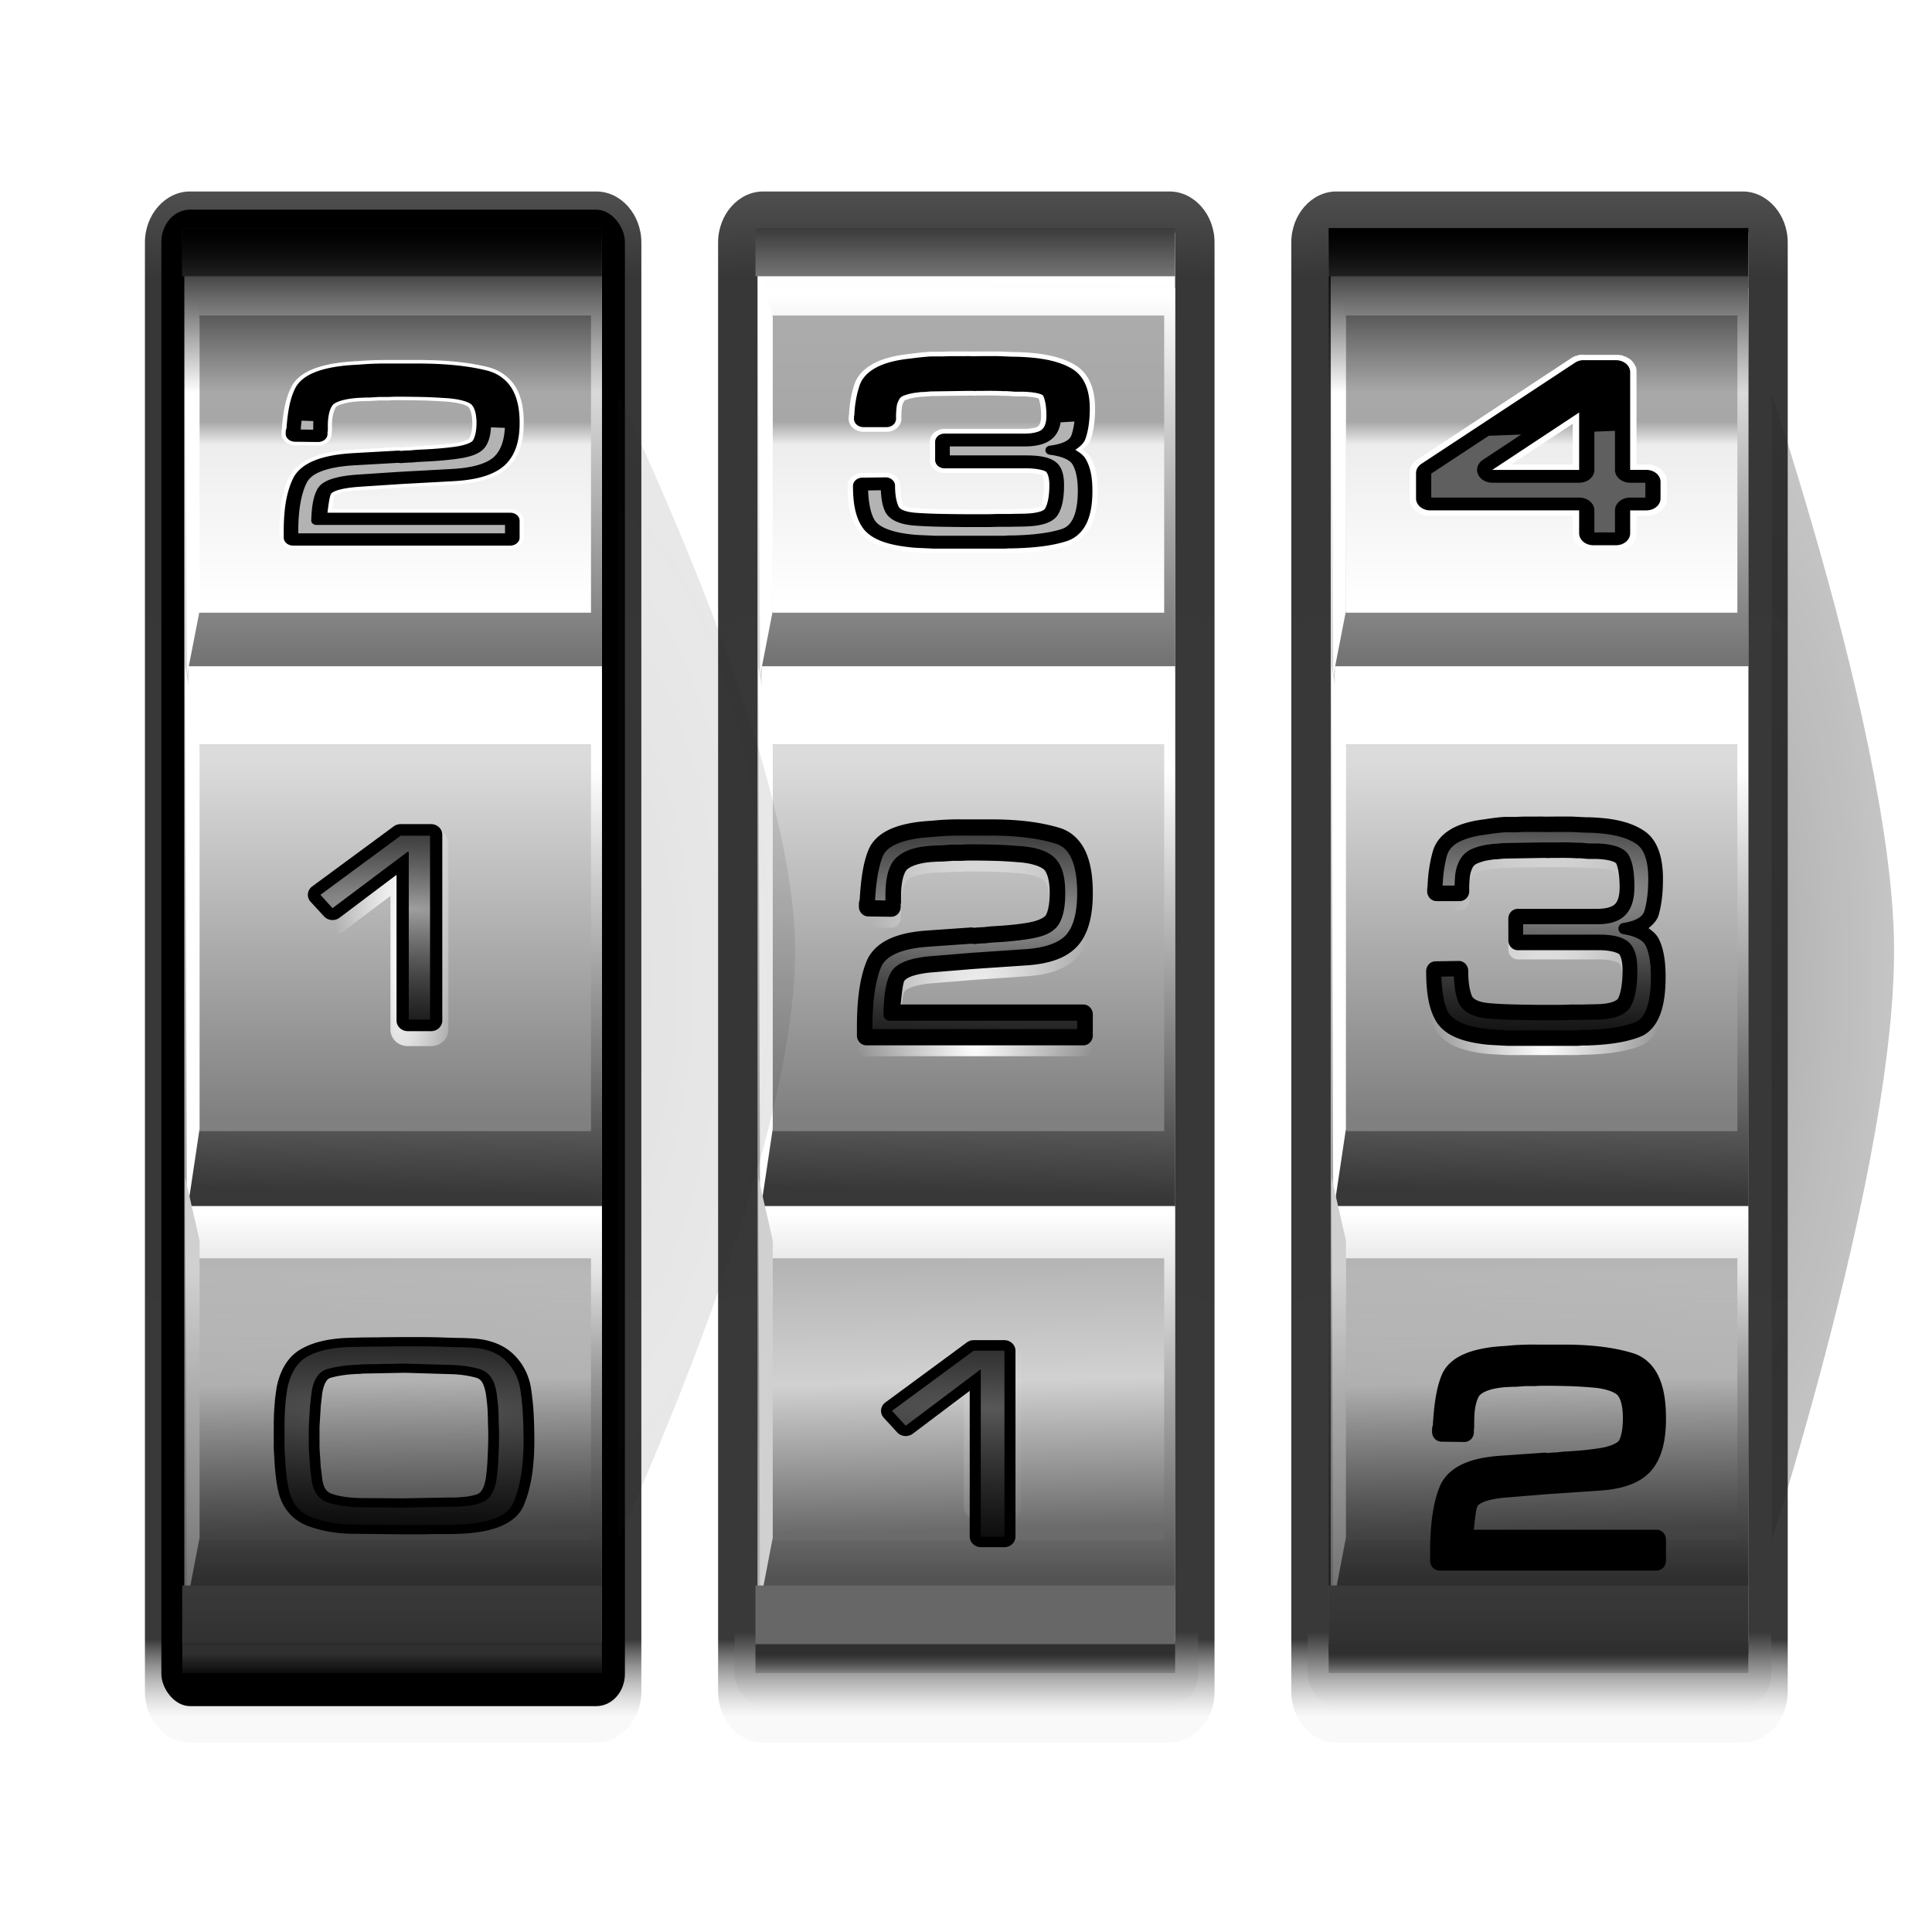 <?xml version="1.0" encoding="UTF-8"?>
<svg enable-background="new" version="1.0" viewBox="0 0 256 256" xmlns="http://www.w3.org/2000/svg" xmlns:xlink="http://www.w3.org/1999/xlink"><defs><linearGradient id="o"><stop stop-color="#191919" offset="0"/><stop stop-color="#282828" stop-opacity=".566" offset="1"/></linearGradient><linearGradient id="p"><stop stop-color="#9e9e9e" offset="0"/><stop stop-color="#333" stop-opacity="0" offset="1"/></linearGradient><linearGradient id="f"><stop offset="0"/><stop stop-opacity="0" offset="1"/></linearGradient><filter id="am"><feGaussianBlur stdDeviation="0.572"/></filter><clipPath id="ap"><path d="m55.715 115.5 49.412-3.354s-7.899 19.213-9.667 19.213c-1.768 0-34.648-1.768-34.648-1.768z" color="#000000" enable-background="accumulate" fill="#696969"/></clipPath><filter id="aj"><feGaussianBlur stdDeviation="0.687"/></filter><clipPath id="ao"><path d="m93.639 160.72-31.171-1.31-0.098 18.083 30.194-0.655z" color="#000000" enable-background="accumulate" fill="#b3b3b3" opacity=".53"/></clipPath><filter id="al" color-interpolation-filters="sRGB"><feGaussianBlur stdDeviation="0.572"/></filter><filter id="ah"><feGaussianBlur stdDeviation="0.559"/></filter><filter id="ag" x="-.104" y="-.119" width="1.208" height="1.239"><feGaussianBlur stdDeviation="1.02"/></filter><filter id="af" x="-.104" y="-.119" width="1.208" height="1.239" color-interpolation-filters="sRGB"><feGaussianBlur stdDeviation="1.02"/></filter><filter id="h" x="-.104" y="-.119" width="1.208" height="1.239" color-interpolation-filters="sRGB"><feGaussianBlur stdDeviation="1.02"/></filter><filter id="ae" x="-.104" y="-.119" width="1.208" height="1.239" color-interpolation-filters="sRGB"><feGaussianBlur stdDeviation="1.02"/></filter><filter id="g" x="-.718" y="-.087" width="2.436" height="1.173"><feGaussianBlur stdDeviation="5.386"/></filter><clipPath id="b"><rect x="463.22" y="337" width="48.405" height="211" color="#000000" enable-background="accumulate" fill="#282828" fill-opacity=".566"/></clipPath><filter id="ac" x="-1.77" y="-.214" width="4.54" height="1.428"><feGaussianBlur stdDeviation="13.275"/></filter><filter id="ad" x="-.104" y="-.119" width="1.208" height="1.239" color-interpolation-filters="sRGB"><feGaussianBlur stdDeviation="1.02"/></filter><filter id="ai" color-interpolation-filters="sRGB"><feGaussianBlur stdDeviation="0.687"/></filter><filter id="ak" color-interpolation-filters="sRGB"><feGaussianBlur stdDeviation="0.572"/></filter><clipPath id="an"><path d="m145.66 57.203-34.118 1.588 0.177 15.487 34.383 0.596z" color="#000000" enable-background="accumulate" fill="#b3b3b3" opacity=".505"/></clipPath><radialGradient id="n" cx="78.986" cy="167.55" r="11.266" gradientTransform="matrix(1 .028 -.063 2.206 10.297 -199.52)" gradientUnits="userSpaceOnUse"><stop stop-color="#fff" offset="0"/><stop stop-color="#fff" stop-opacity="0" offset="1"/></radialGradient><radialGradient id="e" cx="79.139" cy="213.89" r="7.002" gradientTransform="matrix(.888 -.011 .038 5.002 .604 -853.86)" gradientUnits="userSpaceOnUse"><stop stop-color="#fff" offset="0"/><stop stop-color="#fff" stop-opacity="0" offset="1"/></radialGradient><radialGradient id="d" cx="80.721" cy="209.74" r="14.197" gradientTransform="matrix(6.072 .153 -.017 1.193 -406.2 -52.508)" gradientUnits="userSpaceOnUse"><stop stop-color="#585858" offset="0"/><stop stop-color="#333" stop-opacity="0" offset="1"/></radialGradient><radialGradient id="c" cx="80.605" cy="169.47" r="14.197" gradientTransform="matrix(6.072 .153 -.017 1.193 -406.2 -52.508)" gradientUnits="userSpaceOnUse" xlink:href="#p"/><radialGradient id="m" cx="80.629" cy="211.16" r="14.197" gradientTransform="matrix(6.072 .153 -.017 1.193 -406.2 -52.508)" gradientUnits="userSpaceOnUse"><stop stop-color="#9e9e9e" offset="0"/><stop stop-color="#333" stop-opacity="0" offset="1"/></radialGradient><linearGradient id="a" x1="114.19" x2="114.19" y1="83.25" y2="247.75" gradientUnits="userSpaceOnUse"><stop stop-color="#4e4e4e" offset="0"/><stop stop-color="#373737" offset=".055"/><stop stop-color="#393939" offset=".949"/><stop stop-color="#f1f1f1" stop-opacity=".439" offset="1"/></linearGradient><radialGradient id="l" cx="107" cy="165.62" r="10.875" gradientTransform="matrix(2.655 0 0 8.486 173.9 -967.9)" gradientUnits="userSpaceOnUse" xlink:href="#o"/><radialGradient id="k" cx="77.33" cy="147.41" r="11.266" gradientTransform="matrix(1 .028 -.063 2.206 10.297 -199.52)" gradientUnits="userSpaceOnUse"><stop stop-color="#fff" offset="0"/><stop stop-color="#fff" stop-opacity="0" offset="1"/></radialGradient><radialGradient id="j" cx="80.237" cy="128.6" r="14.197" gradientTransform="matrix(6.072 .153 -.017 1.193 -406.2 -52.508)" gradientUnits="userSpaceOnUse"><stop stop-color="#9e9e9e" offset="0"/><stop stop-color="#333" stop-opacity="0" offset="1"/></radialGradient><linearGradient id="aa" x1="77" x2="78" y1="243.5" y2="78.5" gradientTransform="matrix(1 0 0 .883 0 23.005)" gradientUnits="userSpaceOnUse"><stop stop-color="#bababa" offset="0"/><stop stop-color="#989898" offset=".203"/><stop stop-color="#fff" offset="1"/></linearGradient><linearGradient id="z" x1="83" x2="83" y1="187.5" y2="140" gradientTransform="matrix(1 0 0 .836 0 -22.774)" gradientUnits="userSpaceOnUse"><stop stop-color="#737373" offset="0"/><stop stop-color="#fff" offset="1"/></linearGradient><linearGradient id="y" x1="83" x2="83.707" y1="187.5" y2="148.39" gradientTransform="matrix(1 0 0 1.18 0 -29.576)" gradientUnits="userSpaceOnUse"><stop stop-color="#383838" offset="0"/><stop stop-color="#fff" offset="1"/></linearGradient><linearGradient id="x" x1="79.5" x2="79.5" y1="183.5" y2="145" gradientTransform="matrix(1.125 0 0 1 -9.999 0)" gradientUnits="userSpaceOnUse"><stop stop-color="#808080" offset="0"/><stop stop-color="#dbdbdb" offset="1"/></linearGradient><linearGradient id="w" x1="79.5" x2="79.5" y1="183.5" y2="145" gradientTransform="matrix(1.125 0 0 .768 -9.999 -13.316)" gradientUnits="userSpaceOnUse"><stop stop-color="#fff" offset="0"/><stop stop-color="#ededed" offset=".578"/><stop stop-color="#a7a7a7" offset=".663"/><stop stop-color="#ababab" offset="1"/></linearGradient><linearGradient id="v" x1="83" x2="83" y1="187.5" y2="140" gradientTransform="matrix(1.015 0 0 .105 -1.559 72.422)" gradientUnits="userSpaceOnUse"><stop stop-color="#737373" offset="0"/><stop stop-color="#3c3c3c" offset="1"/></linearGradient><linearGradient id="u" x1="76.75" x2="76.75" y1="87.363" y2="104.86" gradientUnits="userSpaceOnUse" xlink:href="#f"/><linearGradient id="t" x1="83" x2="83" y1="187.5" y2="140" gradientTransform="matrix(1 0 0 .833 0 77.32)" gradientUnits="userSpaceOnUse"><stop stop-color="#535353" offset="0"/><stop stop-color="#fff" offset="1"/></linearGradient><linearGradient id="s" x1="79.5" x2="78.174" y1="183.5" y2="137.63" gradientTransform="matrix(1.125 0 0 .728 -9.999 94.66)" gradientUnits="userSpaceOnUse"><stop stop-color="#6b6b6b" offset="0"/><stop stop-color="#d1d1d1" offset=".482"/><stop stop-color="#ababab" offset="1"/></linearGradient><linearGradient id="r" x1="76.75" x2="76.75" y1="87.363" y2="104.86" gradientTransform="matrix(1 0 0 2.308 0 -442.51)" gradientUnits="userSpaceOnUse" xlink:href="#f"/><linearGradient id="q" x1="56" x2="56" y1="-241.74" y2="-244.49" gradientUnits="userSpaceOnUse"><stop stop-color="#2f2f2f" offset="0"/><stop stop-color="#2f2f2f" stop-opacity="0" offset="1"/></linearGradient></defs><g transform="translate(-20 -28)"><g transform="matrix(1.085 0 0 1.221 -3.315 -39.457)"><g id="ab" transform="translate(-10,-7)"><path transform="matrix(1 0 0 1.005 0 -.388)" d="m54.688 83c-3.012 0-5.5 2.488-5.5 5.5v156.5c0 3.012 2.488 5.5 5.5 5.5h49.625c3.012 0 5.5-2.488 5.5-5.5v-156.5c0-3.012-2.488-5.5-5.5-5.5z" color="#000000" enable-background="accumulate" fill="url(#a)"/><rect x="51.196" y="85" width="56.609" height="162.4" rx="3.5" ry="3.5" color="#000000" enable-background="accumulate"/><rect x="54" y="87.5" width="51" height="152.84" color="#000000" enable-background="accumulate" fill="url(#aa)"/><rect x="54.5" y="93.497" width="50.5" height="41.731" color="#000000" enable-background="accumulate" fill="url(#z)"/><rect x="54.5" y="134.55" width="50.5" height="58.906" color="#000000" enable-background="accumulate" fill="url(#y)"/><rect x="55.836" y="143" width="47.828" height="42" color="#000000" enable-background="accumulate" fill="url(#x)"/><rect x="55.836" y="96.488" width="47.828" height="32.25" color="#000000" enable-background="accumulate" fill="url(#w)"/><path d="m54.315 135.6 1.547-7.058v-31.763l-1.768-6.787z" color="#000000" enable-background="accumulate" fill="#fff"/><path d="m54.315 193.93 1.547-9.192v-41.366l-1.768-8.839z" color="#000000" enable-background="accumulate" fill="#fff"/><rect x="53.75" y="86.997" width="51.25" height="5.231" color="#000000" enable-background="accumulate" fill="url(#v)"/><rect x="53.75" y="86.997" width="51.25" height="18.731" color="#000000" enable-background="accumulate" fill="url(#u)"/><rect x="54.5" y="193.13" width="50.5" height="41.564" color="#000000" enable-background="accumulate" fill="url(#t)"/><rect x="55.836" y="198.8" width="47.828" height="30.586" color="#000000" enable-background="accumulate" fill="url(#s)"/><path d="m54.315 236.27 1.547-7.162v-32.231l-1.768-6.887z" color="#000000" enable-background="accumulate" fill="#d0d0d0"/><rect x="53.75" y="234.31" width="51.25" height="6.368" color="#000000" enable-background="accumulate" fill="#676767"/><rect transform="scale(1,-1)" x="53.75" y="-241.73" width="51.25" height="43.231" color="#000000" enable-background="accumulate" fill="url(#r)" opacity=".53"/><rect transform="scale(1,-1)" x="53.75" y="-243.81" width="51.25" height="3.132" color="#000000" enable-background="accumulate" fill="url(#q)"/></g><use id="i" transform="translate(70)" width="400" height="300" color="#000000" enable-background="accumulate" fill="url(#a)" xlink:href="#ab"/><g transform="translate(10,-7)"><path transform="matrix(1.279 0 0 1.184 29.839 -29.029)" d="m77.125 153.19c-0.413 0-0.809 0.014-1.228 0.033-0.426 0.019-0.849 0.057-1.252 0.094-0.422 0.02-0.836 0.058-1.23 0.096a0.902 0.902 0 0 0-0.023 4e-3c-1.21 0.149-2.211 0.4-3.027 0.807-0.815 0.406-1.462 0.999-1.787 1.768-3.55e-4 8.4e-4 -0.002 1e-3 -2e-3 2e-3 -0.492 1.151-0.728 2.684-0.836 4.564-0.07 0.209-0.078 0.329-0.078 0.504v0.125a0.902 0.902 0 0 0 0.889 0.902l2.188 0.031a0.902 0.902 0 0 0 0.916-0.902v-0.219c0-0.013-5.13e-4 -0.014 0.004-0.031a0.902 0.902 0 0 0 0.027-0.219v-0.5c0-1.533 0.352-2.288 0.594-2.478a0.902 0.902 0 0 0 0.014-0.01c0.38-0.311 1.204-0.604 2.508-0.674a0.902 0.902 0 0 0 0.008 0c0.287-0.018 0.575-0.029 0.85-0.029a0.902 0.902 0 0 0 0.064-2e-3l0.842-0.06h0.875a0.902 0.902 0 0 0 0.057-2e-3c0.287-0.018 0.575-0.029 0.85-0.029 0.759 0 1.528 0.013 2.291 0.031 0.762 0.018 1.489 0.067 2.234 0.123a0.902 0.902 0 0 0 0.01 0c1.324 0.087 2.159 0.409 2.455 0.676 0.261 0.235 0.545 0.898 0.545 2.143 0 1.066-0.19 1.763-0.381 2.059-0.111 0.16-0.653 0.504-1.76 0.674a0.902 0.902 0 0 0-2e-3 2e-3c-0.576 0.09-1.152 0.156-1.756 0.211a0.902 0.902 0 0 0-2e-3 0c-0.573 0.054-1.19 0.085-1.815 0.123a0.902 0.902 0 0 0-0.045 4e-3l-0.551 0.06-0.012 2e-3c-0.166 3e-3 -0.331 0.012-0.494 0.025-0.127 0-0.238 0.017-0.35 0.031-0.042-1.6e-4 -0.06-3e-3 -0.158-0.019a0.902 0.902 0 0 0-0.209-0.01l-4.188 0.281c-1.457 0.098-2.665 0.344-3.644 0.791-0.979 0.447-1.744 1.137-2.125 2.039-0.639 1.513-0.916 3.502-0.916 6.008v0.782a0.902 0.902 0 0 0 0.902 0.902h20.719a0.902 0.902 0 0 0 0.902-0.902v-1.938a0.902 0.902 0 0 0-0.902-0.902h-17.447c0.101-0.907 0.205-1.904 0.354-2.168 0.045-0.072 0.223-0.249 0.672-0.41 0.453-0.163 1.139-0.3 2.023-0.371l3.963-0.311 4.795-0.312c2.235-0.119 3.944-0.623 5.035-1.738a0.902 0.902 0 0 0 0.008-8e-3c1.077-1.125 1.5-2.795 1.5-4.904 0-1.539-0.211-2.819-0.717-3.852-0.506-1.032-1.364-1.796-2.43-2.107h-2e-3c-1.762-0.52-3.853-0.768-6.309-0.787a0.902 0.902 0 0 0-0.008 0h-2.188z" fill="url(#n)"/><path transform="matrix(1.279 0 0 1.184 29.839 -30.213)" d="m77.125 153.19c-0.413 0-0.809 0.014-1.228 0.033-0.426 0.019-0.849 0.057-1.252 0.094-0.422 0.02-0.836 0.058-1.23 0.096a0.902 0.902 0 0 0-0.023 4e-3c-1.21 0.149-2.211 0.4-3.027 0.807-0.815 0.406-1.462 0.999-1.787 1.768-3.55e-4 8.4e-4 -0.002 1e-3 -2e-3 2e-3 -0.492 1.151-0.728 2.684-0.836 4.564-0.07 0.209-0.078 0.329-0.078 0.504v0.125a0.902 0.902 0 0 0 0.889 0.902l2.188 0.031a0.902 0.902 0 0 0 0.916-0.902v-0.219c0-0.013-5.13e-4 -0.014 0.004-0.031a0.902 0.902 0 0 0 0.027-0.219v-0.5c0-1.533 0.352-2.288 0.594-2.478a0.902 0.902 0 0 0 0.014-0.01c0.38-0.311 1.204-0.604 2.508-0.674a0.902 0.902 0 0 0 0.008 0c0.287-0.018 0.575-0.029 0.85-0.029a0.902 0.902 0 0 0 0.064-2e-3l0.842-0.06h0.875a0.902 0.902 0 0 0 0.057-2e-3c0.287-0.018 0.575-0.029 0.85-0.029 0.759 0 1.528 0.013 2.291 0.031 0.762 0.018 1.489 0.067 2.234 0.123a0.902 0.902 0 0 0 0.01 0c1.324 0.087 2.159 0.409 2.455 0.676 0.261 0.235 0.545 0.898 0.545 2.143 0 1.066-0.19 1.763-0.381 2.059-0.111 0.16-0.653 0.504-1.76 0.674a0.902 0.902 0 0 0-2e-3 2e-3c-0.576 0.09-1.152 0.156-1.756 0.211a0.902 0.902 0 0 0-2e-3 0c-0.573 0.054-1.19 0.085-1.815 0.123a0.902 0.902 0 0 0-0.045 4e-3l-0.551 0.06-0.012 2e-3c-0.166 3e-3 -0.331 0.012-0.494 0.025-0.127 0-0.238 0.017-0.35 0.031-0.042-1.6e-4 -0.06-3e-3 -0.158-0.019a0.902 0.902 0 0 0-0.209-0.01l-4.188 0.281c-1.457 0.098-2.665 0.344-3.644 0.791-0.979 0.447-1.744 1.137-2.125 2.039-0.639 1.513-0.916 3.502-0.916 6.008v0.782a0.902 0.902 0 0 0 0.902 0.902h20.719a0.902 0.902 0 0 0 0.902-0.902v-1.938a0.902 0.902 0 0 0-0.902-0.902h-17.447c0.101-0.907 0.205-1.904 0.354-2.168 0.045-0.072 0.223-0.249 0.672-0.41 0.453-0.163 1.139-0.3 2.023-0.371l3.963-0.311 4.795-0.312c2.235-0.119 3.944-0.623 5.035-1.738a0.902 0.902 0 0 0 0.008-8e-3c1.077-1.125 1.5-2.795 1.5-4.904 0-1.539-0.211-2.819-0.717-3.852-0.506-1.032-1.364-1.796-2.43-2.107h-2e-3c-1.762-0.52-3.853-0.768-6.309-0.787a0.902 0.902 0 0 0-0.008 0h-2.188z"/><path transform="matrix(1.279 0 0 1 29.839 -5.303)" d="m76.75 105.69c-0.35 0-0.716 0.013-1.07 0.031-0.352 0-1.109 1e-3 -1.137 2e-3 -0.701 0.041-1.365 0.135-2.002 0.229-0.686 0.081-1.391 0.206-2.088 0.43-1.528 0.474-2.79 1.444-3.207 2.844-0.302 1.012-0.486 2.164-0.527 3.418l0.072-0.398c-0.048 0.145-0.104 0.401-0.104 0.633v0.125a1.406 1.406 0 0 0 1.406 1.406h2.219a1.406 1.406 0 0 0 1.406-1.406v-0.312c0-0.312 0.021-0.625 0.055-0.947 0.021-0.202 0.065-0.357 0.154-0.547a1.406 1.406 0 0 0 0.016-0.033c0.066-0.149 0.086-0.164 0.25-0.232 0.357-0.142 0.726-0.239 1.088-0.279a1.406 1.406 0 0 0 0.074-0.012c0.187-0.031 0.305-0.043 0.426-0.043a1.406 1.406 0 0 0 0.107-4e-3c0.248-0.019 0.468-0.041 0.652-0.059 1.23-0.021 3.911-0.062 4.021-0.062-0.044 0 0.153 0.051 0.574-0.019l-0.23 0.019h0.656c0.374 0 0.643-0.014 0.855-2e-3a1.406 1.406 0 0 0 0.082 2e-3c0.282 0 0.603 0.012 0.922 0.029a1.406 1.406 0 0 0 0.078 0.002h0.293c0.231 0.017 0.483 0.04 0.725 0.059a1.406 1.406 0 0 0 0.107 4e-3h0.742c0.648 0.026 1.121 0.111 1.355 0.189 0.237 0.079 0.159 0.113 0.068-0.057a1.406 1.406 0 0 0 0.012 0.019c0.057 0.102 0.26 0.812 0.26 1.91 0 0.82-0.181 1.088-0.291 1.182a1.406 1.406 0 0 0-0.018 0.018c-0.097 0.086-0.541 0.285-1.449 0.27a1.406 1.406 0 0 0-0.023 0h-7.438a1.406 1.406 0 0 0-1.406 1.406v1.969a1.406 1.406 0 0 0 1.406 1.406h7.781c1.059 0 1.61 0.272 1.572 0.24-0.094-0.078 0.146 0.179 0.146 1.072 0 1.196-0.18 1.977-0.344 2.295a1.406 1.406 0 0 0-0.016 0.027c0.026-0.054 0.061-0.023-0.172 0.068-0.233 0.091-0.696 0.187-1.348 0.203a1.406 1.406 0 0 0-0.029 2e-3c-0.336 0.015-0.758 0.011-1.217 0.029-0.417 0-1.293 1e-3 -1.315 2e-3 -0.399 0.018-0.782 0.029-1.185 0.029h-1.25c-0.906 0-1.809-0.013-2.721-0.031-0.886-0.018-1.743-0.05-2.598-0.121h-2e-3c-0.998-0.092-1.205-0.345-1.217-0.367-0.161-0.364-0.307-1.079-0.307-2.074a1.406 1.406 0 0 0-1.426-1.406l-2.219 0.031a1.406 1.406 0 0 0-1.387 1.406c0 1.991 0.237 3.588 1.029 4.844a1.406 1.406 0 0 0 0.012 0.018c0.937 1.436 2.636 2.016 4.752 2.283 0.459 0.064 0.871 0.085 1.258 0.104l1.188 0.062a1.406 1.406 0 0 0 0.074 2e-3h6.594c0.163 0 0.299-0.017 0.438-0.031h0.008 0.469c2.152-0.059 3.91-0.299 5.336-0.842a1.406 1.406 0 0 0 0.012-4e-3c1.004-0.392 1.749-1.271 2.152-2.287 0.403-1.016 0.555-2.204 0.555-3.617 0-1.428-0.164-2.627-0.684-3.65-0.179-0.37-0.526-0.571-0.812-0.834 0.298-0.33 0.681-0.588 0.811-1.016 0.299-0.988 0.436-2.135 0.436-3.438 0-2.057-0.545-3.823-1.977-4.768-1.17-0.772-2.637-1.148-4.41-1.291a1.406 1.406 0 0 0-2e-3 0c-0.475-0.038-0.963-0.062-1.461-0.065l-0.057-0.002c-0.436-0.018-0.873-0.042-1.316-0.061a1.406 1.406 0 0 0-0.059-2e-3h-1.406c-0.506 0-0.956 0.018-1.35 2e-3a1.406 1.406 0 0 0-0.057-2e-3z" fill="#fff" filter="url(#aj)"/><path transform="matrix(1.279 0 0 1 29.839 -5.303)" d="m76.75 106.2c-0.36 0-0.742 0.012-1.109 0.031h-1.016a0.899 0.899 0 0 0-0.053 0c-0.676 0.04-1.325 0.131-1.959 0.225-0.004 4.6e-4 -0.008 1e-3 -0.012 2e-3 -0.668 0.079-1.343 0.199-1.998 0.41-0.001 3.7e-4 -0.003-3.7e-4 -0.004 0-1.434 0.445-2.506 1.295-2.867 2.506-0.287 0.965-0.466 2.075-0.506 3.289l0.045-0.256c-0.038 0.113-0.076 0.298-0.076 0.473v0.125a0.899 0.899 0 0 0 0.898 0.898h2.219a0.899 0.899 0 0 0 0.898-0.898v-0.312c0-0.335 0.023-0.666 0.059-1 0.027-0.257 0.09-0.475 0.201-0.711a0.899 0.899 0 0 0 0.008-0.021c0.117-0.265 0.251-0.385 0.521-0.498 1e-3 -4.3e-4 9.15e-4 -2e-3 2e-3 -2e-3 0.397-0.158 0.81-0.265 1.223-0.311a0.899 0.899 0 0 0 0.049-8e-3c0.201-0.034 0.35-0.051 0.508-0.051a0.899 0.899 0 0 0 0.068-2e-3c0.246-0.019 0.473-0.043 0.664-0.06l3.713-0.062h0.336c0.013 0 0.183 0.04 0.492-0.012l-0.148 0.012h0.656c0.354 0 0.634-0.015 0.885 0a0.899 0.899 0 0 0 0.053 0c0.295 0 0.624 0.013 0.949 0.031a0.899 0.899 0 0 0 0.051 0h0.303c0.244 0.018 0.508 0.042 0.754 0.06a0.899 0.899 0 0 0 0.068 2e-3h0.748c0.688 0.026 1.201 0.113 1.51 0.217 0.309 0.103 0.363 0.197 0.355 0.184a0.899 0.899 0 0 0 0.008 0.014c0.138 0.248 0.324 1.015 0.324 2.156 0 0.903-0.209 1.344-0.469 1.566a0.899 0.899 0 0 0-0.012 0.012c-0.244 0.217-0.821 0.415-1.793 0.398a0.899 0.899 0 0 0-0.016 0h-7.438a0.899 0.899 0 0 0-0.898 0.899v1.969a0.899 0.899 0 0 0 0.898 0.898h7.781c1.117 0 1.765 0.249 1.897 0.357 0.095 0.079 0.33 0.5 0.33 1.463 0 1.238-0.174 2.085-0.4 2.525a0.899 0.899 0 0 0-0.01 0.019c-0.041 0.084-0.129 0.196-0.443 0.318s-0.829 0.221-1.52 0.238a0.899 0.899 0 0 0-0.02 0c-0.374 0.017-0.813 0.011-1.279 0.031h-1.211a0.899 0.899 0 0 0-0.041 0c-0.404 0.018-0.795 0.031-1.209 0.031h-1.25c-0.91 0-1.817-0.013-2.731-0.031h-2e-3c-0.888-0.018-1.756-0.051-2.625-0.123-1.097-0.098-1.514-0.399-1.639-0.646-0.211-0.467-0.355-1.256-0.355-2.301a0.899 0.899 0 0 0-0.91-0.898l-2.219 0.031a0.899 0.899 0 0 0-0.887 0.898c0 1.942 0.249 3.458 0.951 4.572a0.899 0.899 0 0 0 0.006 0.012c0.801 1.228 2.339 1.798 4.385 2.057 0.002 2.9e-4 0.004 2e-3 0.006 2e-3 0.437 0.061 0.833 0.081 1.223 0.1l1.188 0.062a0.899 0.899 0 0 0 0.047 0h6.594c0.169 0 0.318-0.015 0.463-0.031h0.412a0.899 0.899 0 0 0 0.025 0c2.119-0.058 3.833-0.299 5.17-0.809a0.899 0.899 0 0 0 0.006-2e-3c0.858-0.335 1.498-1.077 1.865-2.002 0.367-0.925 0.52-2.057 0.52-3.43 0-1.387-0.167-2.522-0.629-3.428-0.213-0.442-0.596-0.741-1.002-1.018 0.414-0.329 0.816-0.697 0.969-1.201 0.279-0.923 0.412-2.026 0.412-3.291 0-1.971-0.515-3.53-1.748-4.344-1.066-0.703-2.45-1.07-4.172-1.209-0.484-0.039-0.978-0.065-1.478-0.065h0.035c-0.46-0.018-0.915-0.043-1.373-0.062a0.899 0.899 0 0 0-0.037 0h-1.406c-0.493 0-0.95 0.017-1.371 0a0.899 0.899 0 0 0-0.035 0z"/><path transform="matrix(1.279 0 0 1 29.839 -5.303)" d="m78.105 107.59 0.02 2e-3h-1.375c-0.325 0-0.687 0.011-1.037 0.029a0.497 0.497 0 0 1-0.025 2e-3h-1.051c-0.605 0.036-1.217 0.12-1.846 0.213a0.497 0.497 0 0 1-0.014 2e-3c-0.617 0.073-1.213 0.18-1.75 0.354a0.497 0.497 0 0 1-0.006 2e-3c-1.183 0.365-1.744 0.878-1.951 1.574-0.231 0.777-0.366 1.72-0.416 2.734h1.172c0.007-0.328 0.022-0.652 0.055-0.961 0.043-0.41 0.155-0.792 0.326-1.156 2.68e-4 -5.7e-4 -2.68e-4 -1e-3 0-2e-3 0.256-0.575 0.713-0.99 1.258-1.217a0.497 0.497 0 0 1 0.006-2e-3c0.504-0.201 1.04-0.344 1.592-0.406 0.232-0.038 0.464-0.068 0.719-0.068l-0.039 2e-3c0.235-0.018 0.47-0.043 0.682-0.062a0.497 0.497 0 0 1 0.037-2e-3l3.75-0.062a0.497 0.497 0 0 1 0.008 0h0.344c0.168 0 0.258 8e-3 0.262 8e-3a0.497 0.497 0 0 1 0.082-8e-3h0.656c0.299 0 0.611-0.019 0.967 2e-3 0.323 7.1e-4 0.664 0.013 0.998 0.031l-0.027-0.002h0.344a0.497 0.497 0 0 1 0.035 2e-3c0.26 0.019 0.527 0.042 0.76 0.06h0.768a0.497 0.497 0 0 1 0.02 2e-3c0.769 0.029 1.394 0.117 1.9 0.287 0.507 0.17 0.92 0.435 1.143 0.85 0.358 0.649 0.498 1.571 0.498 2.828 0 1.129-0.284 2.047-0.953 2.623-0.649 0.575-1.588 0.769-2.732 0.75h-6.939v0.973h7.283c1.274 0 2.188 0.185 2.785 0.678 0.617 0.51 0.838 1.383 0.838 2.539 0 1.351-0.157 2.385-0.555 3.16-0.226 0.46-0.653 0.795-1.188 1.004-0.534 0.209-1.192 0.311-1.982 0.332-0.433 0.02-0.872 0.013-1.283 0.031a0.497 0.497 0 0 1-0.021 2e-3h-1.25l0.023-2e-3c-0.417 0.019-0.833 0.033-1.273 0.033h-1.25c-0.923 0-1.839-0.013-2.76-0.031-0.904-0.019-1.804-0.051-2.719-0.127a0.497 0.497 0 0 1-0.004 0c-1.338-0.12-2.349-0.554-2.777-1.435a0.497 0.497 0 0 1-0.006-0.01c-0.293-0.641-0.41-1.462-0.447-2.391l-1.217 0.018c0.052 1.517 0.285 2.687 0.691 3.334 0.431 0.658 1.532 1.196 3.394 1.432a0.497 0.497 0 0 1 0.008 2e-3c0.366 0.052 0.717 0.071 1.109 0.09a0.497 0.497 0 0 1 2e-3 0l1.176 0.06h6.58c0.122 0 0.235-0.01 0.375-0.027a0.497 0.497 0 0 1 0.062-4e-3h0.424c2.027-0.055 3.613-0.299 4.707-0.715l0.004-2e-3c0.455-0.179 0.805-0.542 1.072-1.215 0.268-0.675 0.42-1.651 0.42-2.914 0-1.268-0.181-2.23-0.477-2.805a0.497 0.497 0 0 1-0.006-0.014c-0.233-0.492-0.896-0.901-2.188-1.096a0.497 0.497 0 0 1 2e-3 -0.984c0.661-0.097 1.156-0.26 1.484-0.459 0.329-0.199 0.495-0.412 0.58-0.693 0.224-0.741 0.354-1.724 0.354-2.887 0-1.734-0.433-2.725-1.119-3.178-0.779-0.514-1.936-0.855-3.516-0.982-0.46-0.037-0.916-0.06-1.367-0.06a0.497 0.497 0 0 1-0.02-2e-3c-0.466-0.019-0.917-0.042-1.355-0.06h-1.406c-0.455 0-0.931 0.018-1.426-2e-3z" clip-path="url(#ap)" fill="#b3b3b3" filter="url(#am)"/><path transform="matrix(1.279 0 0 .875 29.371 30.716)" d="m79 202.61a1.645 1.645 0 0 0-1.012 0.346l-7.781 6.062a1.645 1.645 0 0 0-0.229 2.381l1.281 1.469a1.645 1.645 0 0 0 2.264 0.205l4.519-3.596v13.527a1.645 1.645 0 0 0 1.645 1.645h2.219a1.645 1.645 0 0 0 1.645-1.645v-18.75a1.645 1.645 0 0 0-1.645-1.645z" fill="url(#e)" filter="url(#ah)" opacity=".353"/><path transform="matrix(1.279 0 0 1.075 29.371 -10.727)" d="m79 203.17a1.075 1.075 0 0 0-0.66 0.229l-7.781 6.062a1.075 1.075 0 0 0-0.15 1.555l1.281 1.469a1.075 1.075 0 0 0 1.48 0.135l5.441-4.33v14.707a1.075 1.075 0 0 0 1.076 1.076h2.219a1.075 1.075 0 0 0 1.076-1.076v-18.75a1.075 1.075 0 0 0-1.076-1.076z"/><path transform="matrix(1.279 0 0 1.075 29.371 -10.727)" d="m78.994 204.23a0.022 0.022 0 0 0-2e-3 2e-3 0.022 0.022 0 0 0-2e-3 0 0.022 0.022 0 0 0-2e-3 2e-3 0.022 0.022 0 0 0-2e-3 0l-7.781 6.062a0.022 0.022 0 0 0-2e-3 2e-3 0.022 0.022 0 0 0-2e-3 2e-3 0.022 0.022 0 0 0 0 2e-3 0.022 0.022 0 0 0-2e-3 2e-3 0.022 0.022 0 0 0 0 2e-3 0.022 0.022 0 0 0-2e-3 2e-3 0.022 0.022 0 0 0 0 2e-3 0.022 0.022 0 0 0 0 2e-3 0.022 0.022 0 0 0 0 2e-3 0.022 0.022 0 0 0 0 2e-3 0.022 0.022 0 0 0 0 2e-3 0.022 0.022 0 0 0 0 2e-3 0.022 0.022 0 0 0 2e-3 2e-3 0.022 0.022 0 0 0 0 2e-3 0.022 0.022 0 0 0 2e-3 2e-3 0.022 0.022 0 0 0 0 2e-3 0.022 0.022 0 0 0 2e-3 0l1.281 1.469a0.022 0.022 0 0 0 0 2e-3 0.022 0.022 0 0 0 2e-3 2e-3 0.022 0.022 0 0 0 2e-3 2e-3 0.022 0.022 0 0 0 2e-3 0 0.022 0.022 0 0 0 2e-3 2e-3 0.022 0.022 0 0 0 2e-3 0 0.022 0.022 0 0 0 2e-3 0 0.022 0.022 0 0 0 2e-3 0 0.022 0.022 0 0 0 0.006 0 0.022 0.022 0 0 0 2e-3 0 0.022 0.022 0 0 0 2e-3 0 0.022 0.022 0 0 0 2e-3 -2e-3 0.022 0.022 0 0 0 2e-3 0 0.022 0.022 0 0 0 2e-3 -2e-3l7.152-5.691v16.895 4e-3a0.022 0.022 0 0 0 2e-3 2e-3 0.022 0.022 0 0 0 0 2e-3 0.022 0.022 0 0 0 2e-3 2e-3 0.022 0.022 0 0 0 0 2e-3 0.022 0.022 0 0 0 2e-3 2e-3 0.022 0.022 0 0 0 2e-3 2e-3 0.022 0.022 0 0 0 2e-3 0 0.022 0.022 0 0 0 2e-3 2e-3 0.022 0.022 0 0 0 2e-3 2e-3 0.022 0.022 0 0 0 2e-3 0 0.022 0.022 0 0 0 2e-3 0 0.022 0.022 0 0 0 2e-3 0 0.022 0.022 0 0 0 2e-3 0h2.219a0.022 0.022 0 0 0 2e-3 0 0.022 0.022 0 0 0 2e-3 0 0.022 0.022 0 0 0 2e-3 0 0.022 0.022 0 0 0 2e-3 -2e-3 0.022 0.022 0 0 0 2e-3 0 0.022 0.022 0 0 0 2e-3 -2e-3 0.022 0.022 0 0 0 2e-3 0 0.022 0.022 0 0 0 2e-3 -2e-3 0.022 0.022 0 0 0 2e-3 -2e-3 0.022 0.022 0 0 0 0-2e-3 0.022 0.022 0 0 0 2e-3 -2e-3 0.022 0.022 0 0 0 2e-3 -2e-3 0.022 0.022 0 0 0 0-2e-3 0.022 0.022 0 0 0 0-2e-3 0.022 0.022 0 0 0 0-2e-3 0.022 0.022 0 0 0 0-2e-3v-18.75a0.022 0.022 0 0 0 0-2e-3 0.022 0.022 0 0 0 0-2e-3 0.022 0.022 0 0 0 0-2e-3 0.022 0.022 0 0 0-2e-3 -2e-3 0.022 0.022 0 0 0 0-2e-3 0.022 0.022 0 0 0-2e-3 -2e-3 0.022 0.022 0 0 0 0-2e-3 0.022 0.022 0 0 0-2e-3 -2e-3 0.022 0.022 0 0 0-2e-3 -2e-3 0.022 0.022 0 0 0-2e-3 0 0.022 0.022 0 0 0-2e-3 -2e-3 0.022 0.022 0 0 0-2e-3 -2e-3 0.022 0.022 0 0 0-2e-3 0 0.022 0.022 0 0 0-2e-3 0 0.022 0.022 0 0 0-2e-3 0 0.022 0.022 0 0 0-2e-3 0h-2.907a0.022 0.022 0 0 0-2e-3 0 0.022 0.022 0 0 0-2e-3 0 0.022 0.022 0 0 0-2e-3 0z" color="#000000" enable-background="accumulate" fill="url(#d)" filter="url(#af)"/><path transform="matrix(1.279 0 0 1.184 29.839 -30.213)" d="m77.125 154.68c-0.381 0-0.752 0.013-1.16 0.031-0.395 0.018-0.813 0.054-1.225 0.092a0.587 0.587 0 0 1-0.025 2e-3c-0.37 0.018-0.756 0.053-1.143 0.09-0.002 2e-4 -0.002-1.9e-4 -0.004 0-1.098 0.135-1.95 0.369-2.543 0.664-0.594 0.296-0.918 0.633-1.078 1.014a0.587 0.587 0 0 1-2e-3 2e-3c-0.383 0.894-0.634 2.256-0.738 4.035l0.988 0.016v-0.094-0.281c0-1.721 0.297-2.961 1.156-3.643 0.773-0.63 1.894-0.927 3.361-1.006 0.308-0.019 0.627-0.031 0.943-0.031h-0.041l0.875-0.062a0.587 0.587 0 0 1 0.041 0h0.869c0.308-0.019 0.627-0.031 0.943-0.031 0.775 0 1.554 0.012 2.326 0.031 0.803 0.019 1.558 0.07 2.311 0.127l-0.004-2e-3c1.49 0.098 2.618 0.395 3.353 1.057 0.758 0.682 1.037 1.799 1.037 3.248 0 1.221-0.164 2.179-0.627 2.885a0.587 0.587 0 0 1-0.004 8e-3c-0.517 0.762-1.483 1.114-2.772 1.312-0.615 0.096-1.222 0.166-1.85 0.223-0.617 0.058-1.248 0.09-1.861 0.127l-0.533 0.059a0.587 0.587 0 0 1-0.064 4e-3c-0.161 0-0.346 0.011-0.541 0.029a0.587 0.587 0 0 1-0.053 2e-3c-0.069 0-0.16 9e-3 -0.248 0.023a0.587 0.587 0 0 1-0.096 8e-3c-0.116 0-0.21-0.016-0.305-0.029l-4.156 0.279c-1.341 0.091-2.387 0.323-3.125 0.66-0.738 0.337-1.157 0.752-1.373 1.264-0.512 1.212-0.799 3.037-0.799 5.428v0.195h19.547v-0.766h-17.914a0.587 0.587 0 0 1-0.586-0.6c0.041-1.743 0.226-2.977 0.701-3.809a0.587 0.587 0 0 1 0.006-0.012c0.297-0.495 0.811-0.818 1.453-1.049s1.44-0.374 2.41-0.451l3.969-0.312a0.587 0.587 0 0 1 0.01-2e-3l4.812-0.312a0.587 0.587 0 0 1 0.006 0c2.04-0.108 3.364-0.594 4.047-1.291 0.691-0.723 1.086-1.968 1.086-3.873 0-1.397-0.206-2.465-0.564-3.195-0.358-0.731-0.831-1.137-1.514-1.336a0.587 0.587 0 0 1-2e-3 0c-1.575-0.465-3.537-0.708-5.896-0.727h-2.188z" color="#000000" enable-background="accumulate" fill="url(#c)" filter="url(#h)"/></g><g transform="translate(-10,-7)"><path transform="matrix(1.279 0 0 .954 -20.161 -44.447)" d="m77.125 152.79c-0.421 0-0.824 0.012-1.246 0.031-0.451 0.021-0.894 0.06-1.309 0.098-0.414 0.021-0.816 0.06-1.193 0.096a1.302 1.302 0 0 0-0.035 4e-3c-1.239 0.152-2.283 0.41-3.158 0.846-0.873 0.435-1.604 1.094-1.973 1.965-0.551 1.285-0.82 2.894-0.918 4.949l0.066-0.35c-0.092 0.276-0.098 0.411-0.098 0.631v0.125a1.302 1.302 0 0 0 1.281 1.301l2.188 0.031a1.302 1.302 0 0 0 1.32-1.301v-0.191a1.302 1.302 0 0 0 0.031-0.277v-0.5c0-1.482 0.367-2.107 0.441-2.166a1.302 1.302 0 0 0 0.02-0.014c0.274-0.224 1.017-0.517 2.275-0.584a1.302 1.302 0 0 0 0.014 0c0.281-0.018 0.561-0.029 0.824-0.029a1.302 1.302 0 0 0 0.092-2e-3l0.83-0.061h0.859a1.302 1.302 0 0 0 0.082-2e-3c0.281-0.018 0.561-0.029 0.824-0.029 0.754 0 1.52 0.013 2.281 0.031 0.752 0.018 1.472 0.065 2.215 0.121a1.302 1.302 0 0 0 0.012 2e-3c1.279 0.084 2.036 0.414 2.215 0.574 0.128 0.115 0.414 0.656 0.414 1.846 0 1.024-0.197 1.648-0.316 1.836-4e-3 2e-3 -0.431 0.34-1.486 0.502a1.302 1.302 0 0 0-0.004 2e-3c-0.566 0.088-1.131 0.153-1.728 0.207a1.302 1.302 0 0 0-0.004 2e-3c-0.561 0.053-1.173 0.083-1.801 0.121a1.302 1.302 0 0 0-0.066 6e-3l-0.551 0.061-0.012 2e-3c-0.193 5e-3 -0.383 0.011-0.566 0.027l0.117-4e-3c-0.131 0-0.237 0.018-0.35 0.031-0.012 2.2e-4 -5.13e-4 2e-3 -0.092-0.014a1.302 1.302 0 0 0-0.303-0.016l-4.188 0.281c-1.488 0.101-2.739 0.349-3.783 0.826-1.044 0.477-1.903 1.241-2.328 2.248-0.674 1.594-0.945 3.625-0.945 6.162v0.781a1.302 1.302 0 0 0 1.301 1.301h20.719a1.302 1.302 0 0 0 1.301-1.301v-1.938a1.302 1.302 0 0 0-1.301-1.301h-16.992c0.095-0.566 0.169-1.428 0.246-1.566-0.019 0.032 0.067-0.098 0.459-0.238 0.403-0.145 1.058-0.279 1.92-0.348l3.961-0.311 4.787-0.312c2.288-0.121 4.098-0.63 5.299-1.857a1.302 1.302 0 0 0 0.01-0.01c1.18-1.232 1.611-3.017 1.611-5.182 0-1.577-0.21-2.914-0.756-4.027-0.545-1.112-1.508-1.972-2.676-2.314-1.812-0.535-3.94-0.783-6.422-0.803a1.302 1.302 0 0 0-0.01 0h-2.188z" enable-background="new" fill="#fff"/><path transform="matrix(1.279 0 0 .954 -20.161 -44.447)" d="m77.125 153.19c-0.413 0-0.809 0.014-1.228 0.033-0.426 0.019-0.849 0.057-1.252 0.094-0.422 0.02-0.836 0.058-1.23 0.096a0.902 0.902 0 0 0-0.023 4e-3c-1.21 0.149-2.211 0.4-3.027 0.807-0.815 0.406-1.462 0.999-1.787 1.768-3.55e-4 8.4e-4 -0.002 1e-3 -2e-3 2e-3 -0.492 1.151-0.728 2.684-0.836 4.564-0.07 0.209-0.078 0.329-0.078 0.504v0.125a0.902 0.902 0 0 0 0.889 0.902l2.188 0.031a0.902 0.902 0 0 0 0.916-0.902v-0.219c0-0.013-5.13e-4 -0.014 0.004-0.031a0.902 0.902 0 0 0 0.027-0.219v-0.5c0-1.533 0.352-2.288 0.594-2.478a0.902 0.902 0 0 0 0.014-0.01c0.38-0.311 1.204-0.604 2.508-0.674a0.902 0.902 0 0 0 0.008 0c0.287-0.018 0.575-0.029 0.85-0.029a0.902 0.902 0 0 0 0.064-2e-3l0.842-0.06h0.875a0.902 0.902 0 0 0 0.057-2e-3c0.287-0.018 0.575-0.029 0.85-0.029 0.759 0 1.528 0.013 2.291 0.031 0.762 0.018 1.489 0.067 2.234 0.123a0.902 0.902 0 0 0 0.01 0c1.324 0.087 2.159 0.409 2.455 0.676 0.261 0.235 0.545 0.898 0.545 2.143 0 1.066-0.19 1.763-0.381 2.059-0.111 0.16-0.653 0.504-1.76 0.674a0.902 0.902 0 0 0-2e-3 2e-3c-0.576 0.09-1.152 0.156-1.756 0.211a0.902 0.902 0 0 0-2e-3 0c-0.573 0.054-1.19 0.085-1.815 0.123a0.902 0.902 0 0 0-0.045 4e-3l-0.551 0.06-0.012 2e-3c-0.166 3e-3 -0.331 0.012-0.494 0.025-0.127 0-0.238 0.017-0.35 0.031-0.042-1.6e-4 -0.06-3e-3 -0.158-0.019a0.902 0.902 0 0 0-0.209-0.01l-4.188 0.281c-1.457 0.098-2.665 0.344-3.644 0.791-0.979 0.447-1.744 1.137-2.125 2.039-0.639 1.513-0.916 3.502-0.916 6.008v0.782a0.902 0.902 0 0 0 0.902 0.902h20.719a0.902 0.902 0 0 0 0.902-0.902v-1.938a0.902 0.902 0 0 0-0.902-0.902h-17.447c0.101-0.907 0.205-1.904 0.354-2.168 0.045-0.072 0.223-0.249 0.672-0.41 0.453-0.163 1.139-0.3 2.023-0.371l3.963-0.311 4.795-0.312c2.235-0.119 3.944-0.623 5.035-1.738a0.902 0.902 0 0 0 0.008-8e-3c1.077-1.125 1.5-2.795 1.5-4.904 0-1.539-0.211-2.819-0.717-3.852-0.506-1.032-1.364-1.796-2.43-2.107h-2e-3c-1.762-0.52-3.853-0.768-6.309-0.787a0.902 0.902 0 0 0-0.008 0h-2.188z" enable-background="new"/><path transform="matrix(1.279 0 0 1.075 -20.629 -65.727)" d="m79 202.59a1.656 1.656 0 0 0-1.018 0.35l-7.781 6.062a1.656 1.656 0 0 0-0.23 2.394l1.281 1.469a1.656 1.656 0 0 0 2.279 0.209l4.5-3.58v13.502a1.656 1.656 0 0 0 1.656 1.656h2.219a1.656 1.656 0 0 0 1.656-1.656v-18.75a1.656 1.656 0 0 0-1.656-1.656z" enable-background="new" fill="url(#e)"/><path transform="matrix(1.279 0 0 1.075 -20.629 -66.727)" d="m79 203.17a1.075 1.075 0 0 0-0.66 0.229l-7.781 6.062a1.075 1.075 0 0 0-0.15 1.555l1.281 1.469a1.075 1.075 0 0 0 1.48 0.135l5.441-4.33v14.707a1.075 1.075 0 0 0 1.076 1.076h2.219a1.075 1.075 0 0 0 1.076-1.076v-18.75a1.075 1.075 0 0 0-1.076-1.076z" enable-background="new"/><path transform="matrix(1.279 0 0 .954 -20.161 -44.447)" d="m77.125 154.58c-0.383 0-0.758 0.013-1.166 0.031-0.398 0.018-0.815 0.054-1.227 0.092a0.49 0.49 0 0 1-0.021 2e-3c-0.374 0.018-0.762 0.053-1.15 0.09-0.002 2.2e-4 -0.002 2e-3 -0.004 2e-3 -1.105 0.136-1.967 0.37-2.574 0.672-0.608 0.303-0.954 0.655-1.125 1.06a0.49 0.49 0 0 1 0 4e-3c-0.399 0.93-0.656 2.326-0.756 4.168l1.19 0.018v-0.192-0.281c0-1.71 0.301-2.919 1.121-3.568 0.747-0.61 1.851-0.904 3.307-0.982 0.296-0.018 0.6-0.03 0.902-0.031l0.035-2e-3 0.84-0.061a0.49 0.49 0 0 1 0.035-2e-3h0.906c0.297-0.018 0.603-0.031 0.906-0.031 0.774 0 1.553 0.012 2.324 0.031 0.799 0.019 1.55 0.071 2.301 0.127 1.479 0.097 2.59 0.393 3.297 1.029 0.726 0.653 1.006 1.742 1.006 3.178 0 1.211-0.166 2.153-0.611 2.832a0.49 0.49 0 0 1-0.004 6e-3c-0.491 0.723-1.43 1.075-2.707 1.272-0.612 0.096-1.216 0.166-1.842 0.223-0.606 0.057-1.227 0.086-1.834 0.123h-0.006c-0.006 3.9e-4 -0.013 2e-3 -0.02 2e-3l-0.537 0.061a0.49 0.49 0 0 1-0.055 4e-3c-0.166 0-0.352 0.011-0.549 0.029a0.49 0.49 0 0 1-0.045 2e-3c-0.076 0-0.172 0.01-0.264 0.025a0.49 0.49 0 0 1-0.08 6e-3c-0.122 0-0.222-0.016-0.322-0.031l-4.144 0.279c-1.349 0.091-2.405 0.326-3.158 0.67-0.754 0.344-1.197 0.778-1.424 1.315-0.52 1.232-0.805 3.066-0.805 5.465v0.291h19.738v-0.957h-18.01a0.49 0.49 0 0 1-0.49-0.502c0.041-1.736 0.231-2.962 0.689-3.764a0.49 0.49 0 0 1 0.006-8e-3c0.281-0.468 0.772-0.782 1.402-1.008 0.63-0.226 1.42-0.37 2.385-0.447l3.969-0.312a0.49 0.49 0 0 1 0.008 0l4.812-0.312a0.49 0.49 0 0 1 0.006-2e-3c2.051-0.109 3.4-0.595 4.109-1.318 0.717-0.748 1.113-2.022 1.113-3.941 0-1.406-0.206-2.488-0.574-3.238-0.368-0.75-0.865-1.178-1.572-1.385a0.49 0.49 0 0 1-2e-3 0c-1.587-0.469-3.558-0.712-5.924-0.73h-2.188z" clip-path="url(#ao)" color="#000000" enable-background="accumulate" fill="#b3b3b3" filter="url(#al)"/><path transform="matrix(1.242 0 0 .946 -19.536 16.44)" d="m80.938 201.81c-0.959 0-1.919 0.011-2.897 0.031-0.959 3.3e-4 -1.909 0.022-2.865 0.062a1 1 0 0 0-0.006 2e-3c-1.752 0.086-3.223 0.467-4.389 1.217-1.286 0.805-2.073 2.28-2.449 4.182a1 1 0 0 0-0.004 0.021c-0.091 0.524-0.138 1.046-0.197 1.557a1 1 0 0 0-2e-3 0.035c-0.041 0.515-0.077 1.028-0.098 1.572-0.021 0.498-0.031 1.008-0.031 1.508v2.562a1 1 0 0 0 2e-3 0.051l0.062 1.219c0.021 0.608 0.067 1.24 0.129 1.861a1 1 0 0 0 0 4e-3c0.061 0.593 0.132 1.202 0.264 1.84 0.348 1.821 1.354 3.26 2.889 3.939a1 1 0 0 0 0.012 6e-3c1.359 0.579 2.815 0.871 4.348 0.893a1 1 0 0 0 0.014 0h0.119l4.773 0.062a1 1 0 0 0 0.014 0h2.281a1 1 0 0 0 0.055-2e-3c0.347-0.019 0.695-0.029 1.039-0.029h1.156c1.929 0 3.5-0.212 4.76-0.717 1.258-0.504 2.229-1.373 2.648-2.533 0.709-1.908 1.06-4.386 1.06-7.438 0-1.007-0.021-1.994-0.062-2.978-0.042-1.004-0.134-1.997-0.258-2.99a1 1 0 0 0 0-6e-3c-0.203-1.537-0.78-2.881-1.709-3.932-0.955-1.104-2.358-1.726-3.99-1.842h-0.004c-0.566-0.042-1.123-0.064-1.695-0.064h0.037l-1.656-0.062a1 1 0 0 0-2e-3 0c-0.577-0.021-1.131-0.031-1.691-0.031zm-3.928 4.082-0.426 0.105 4.34-0.094 4.447 0.156a1 1 0 0 0 0.014 0c0.842 0.018 1.638 0.147 2.359 0.363a1 1 0 0 0 0.027 0.01c0.478 0.128 0.725 0.36 0.951 1.199 0.083 0.318 0.151 0.714 0.188 1.164a1 1 0 0 0 0.004 0.039c0.058 0.486 0.098 0.956 0.117 1.451a1 1 0 0 0 0 2e-3c0.02 0.472 0.031 0.957 0.031 1.428a1 1 0 0 0 0 0.043c0.02 0.455 0.031 0.863 0.031 1.207 0 0.853-0.021 1.69-0.061 2.547a1 1 0 0 0-2e-3 0.023c-0.019 0.81-0.083 1.648-0.18 2.486-0.179 1.242-0.525 1.687-0.879 1.828a1 1 0 0 0-0.008 2e-3c-0.585 0.24-1.544 0.382-2.762 0.363a1 1 0 0 0-0.037 0l-4.455 0.094-4.271-0.031c-1.147-0.038-2.073-0.215-2.791-0.514-0.454-0.204-0.798-0.681-0.902-1.914a1 1 0 0 0-2e-3 -0.023l-0.121-1.129-0.062-1.131c-0.019-0.35-0.041-0.708-0.06-1.071v-2.375c0.019-0.406 0.041-0.808 0.061-1.199l0.062-1.195 0.123-1.258-2e-3 2e-3c0.072-0.723 0.228-1.243 0.393-1.547 0.164-0.303 0.292-0.389 0.459-0.445 7.21e-4 -2.4e-4 0.001-2e-3 2e-3 -2e-3 0.765-0.248 1.698-0.411 2.811-0.449h0.029c0.222 0 0.402-0.052 0.572-0.137z"/><path transform="matrix(1.242 0 0 .946 -19.536 16.44)" d="m80.938 202.87c-0.951 0-1.902 0.011-2.873 0.031a0.058 0.058 0 0 1-2e-3 0c-0.95 0-1.891 0.022-2.842 0.062-1.633 0.081-2.917 0.433-3.877 1.053-0.953 0.596-1.632 1.763-1.975 3.494-0.08 0.462-0.127 0.968-0.188 1.494-0.04 0.505-0.072 1.003-0.092 1.527-0.02 0.485-0.031 0.982-0.031 1.467v2.561l0.062 1.217a0.058 0.058 0 0 1 0 2e-3c0.02 0.585 0.062 1.202 0.123 1.809 0.061 0.586 0.129 1.16 0.25 1.744 0.301 1.586 1.062 2.639 2.279 3.178 1.228 0.523 2.535 0.786 3.945 0.807h0.125l4.781 0.062h2.277c0.365-0.02 0.732-0.031 1.098-0.031h1.156c1.847 0 3.302-0.212 4.367-0.639 1.065-0.427 1.739-1.062 2.047-1.916 0.644-1.731 0.996-4.104 0.996-7.074 0-0.991-0.022-1.965-0.062-2.936-0.04-0.97-0.127-1.93-0.248-2.9-0.181-1.367-0.674-2.494-1.455-3.375a0.058 0.058 0 0 1 0-2e-3c-0.758-0.878-1.848-1.38-3.273-1.48-0.545-0.04-1.076-0.06-1.621-0.06a0.058 0.058 0 0 1-2e-3 0l-1.656-0.062c-0.566-0.02-1.109-0.031-1.654-0.031zm-2e-3 1.977c0.001 0 2.983 0.104 4.473 0.156 0.936 0.02 1.824 0.166 2.639 0.41v-2e-3c0.85 0.228 1.411 0.882 1.697 1.947 0.102 0.388 0.178 0.846 0.219 1.355 0.061 0.506 0.107 1.006 0.127 1.533 0.02 0.487 0.031 0.984 0.031 1.471 0.02 0.465 0.031 0.885 0.031 1.25 0 0.871-0.022 1.725-0.062 2.596-0.02 0.852-0.088 1.726-0.189 2.598a0.058 0.058 0 0 1 0 2e-3c-0.204 1.426-0.699 2.336-1.535 2.67-0.801 0.329-1.878 0.464-3.178 0.443l-4.467 0.094a0.058 0.058 0 0 1-2e-3 0l-4.312-0.031a0.058 0.058 0 0 1-2e-3 0c-1.239-0.041-2.297-0.232-3.176-0.6a0.058 0.058 0 0 1-2e-3 0c-0.894-0.395-1.411-1.35-1.533-2.797v-2e-3l-0.125-1.154a0.058 0.058 0 0 1-2e-3 -2e-3l-0.062-1.156c-0.02-0.364-0.042-0.74-0.062-1.125a0.058 0.058 0 0 1 0-4e-3v-2.375a0.058 0.058 0 0 1 0-2e-3c0.02-0.425 0.042-0.845 0.062-1.25a0.058 0.058 0 0 1 0-2e-3l0.062-1.219a0.058 0.058 0 0 1 2e-3 -2e-3l0.125-1.281c0.081-0.815 0.252-1.462 0.514-1.945 0.262-0.483 0.617-0.801 1.057-0.947 0.876-0.285 1.911-0.463 3.109-0.504a0.058 0.058 0 0 1 2e-3 0h0.062c0.03 0 0.067-7e-3 0.1-0.023a0.058 0.058 0 0 1 0.023-8e-3z" fill="url(#d)" filter="url(#ag)"/><path transform="matrix(1.279 0 0 1.075 -20.629 -66.727)" d="m79 204.34-7.656 5.969 1.156 1.344 7.125-5.656a0.098 0.098 0 0 1 0.031-0.031 0.098 0.098 0 0 1 0.031 0 0.098 0.098 0 0 1 0.031 0 0.098 0.098 0 0 1 0.031 0 0.098 0.098 0 0 1 0 0.031 0.098 0.098 0 0 1 0.031 0 0.098 0.098 0 0 1 0 0.031 0.098 0.098 0 0 1 0 0.031v16.844h2.031v-18.562h-2.781z" color="#000000" enable-background="accumulate" fill="url(#m)" filter="url(#ae)"/></g><use transform="translate(70)" width="400" height="300" color="#000000" enable-background="accumulate" fill="url(#a)" xlink:href="#i"/><g transform="translate(-10,-7)" fill="url(#l)" opacity=".369"><path transform="matrix(1.57 0 0 1 -620.3 -269)" d="m459 362v149s18.202-50.642 18-77c-0.19-24.738-18-72-18-72z" clip-path="url(#b)" color="#000000" enable-background="accumulate" filter="url(#g)" opacity=".615"/><path transform="matrix(1.57 0 0 1 -551.3 -269)" d="m459 362v149s18.202-50.642 18-77c-0.19-24.738-18-72-18-72z" clip-path="url(#b)" color="#000000" enable-background="accumulate" filter="url(#g)"/><path transform="matrix(1.083 0 0 1 -253.79 -269)" d="m459 362v149s18.202-50.642 18-77c-0.19-24.738-18-72-18-72z" clip-path="url(#b)" color="#000000" enable-background="accumulate" filter="url(#ac)"/></g><g transform="translate(80,45)"><path transform="matrix(1.279 0 0 1.184 29.839 -25.213)" d="m77.125 153.19c-0.413 0-0.809 0.014-1.228 0.033-0.426 0.019-0.849 0.057-1.252 0.094-0.422 0.02-0.836 0.058-1.23 0.096a0.902 0.902 0 0 0-0.023 4e-3c-1.21 0.149-2.211 0.4-3.027 0.807-0.815 0.406-1.462 0.999-1.787 1.768-3.55e-4 8.4e-4 -0.002 1e-3 -2e-3 2e-3 -0.492 1.151-0.728 2.684-0.836 4.564-0.07 0.209-0.078 0.329-0.078 0.504v0.125a0.902 0.902 0 0 0 0.889 0.902l2.188 0.031a0.902 0.902 0 0 0 0.916-0.902v-0.219c0-0.013-5.13e-4 -0.014 0.004-0.031a0.902 0.902 0 0 0 0.027-0.219v-0.5c0-1.533 0.352-2.288 0.594-2.478a0.902 0.902 0 0 0 0.014-0.01c0.38-0.311 1.204-0.604 2.508-0.674a0.902 0.902 0 0 0 0.008 0c0.287-0.018 0.575-0.029 0.85-0.029a0.902 0.902 0 0 0 0.064-2e-3l0.842-0.06h0.875a0.902 0.902 0 0 0 0.057-2e-3c0.287-0.018 0.575-0.029 0.85-0.029 0.759 0 1.528 0.013 2.291 0.031 0.762 0.018 1.489 0.067 2.234 0.123a0.902 0.902 0 0 0 0.01 0c1.324 0.087 2.159 0.409 2.455 0.676 0.261 0.235 0.545 0.898 0.545 2.143 0 1.066-0.19 1.763-0.381 2.059-0.111 0.16-0.653 0.504-1.76 0.674a0.902 0.902 0 0 0-2e-3 2e-3c-0.576 0.09-1.152 0.156-1.756 0.211a0.902 0.902 0 0 0-2e-3 0c-0.573 0.054-1.19 0.085-1.815 0.123a0.902 0.902 0 0 0-0.045 4e-3l-0.551 0.06-0.012 2e-3c-0.166 3e-3 -0.331 0.012-0.494 0.025-0.127 0-0.238 0.017-0.35 0.031-0.042-1.6e-4 -0.06-3e-3 -0.158-0.019a0.902 0.902 0 0 0-0.209-0.01l-4.188 0.281c-1.457 0.098-2.665 0.344-3.644 0.791-0.979 0.447-1.744 1.137-2.125 2.039-0.639 1.513-0.916 3.502-0.916 6.008v0.782a0.902 0.902 0 0 0 0.902 0.902h20.719a0.902 0.902 0 0 0 0.902-0.902v-1.938a0.902 0.902 0 0 0-0.902-0.902h-17.447c0.101-0.907 0.205-1.904 0.354-2.168 0.045-0.072 0.223-0.249 0.672-0.41 0.453-0.163 1.139-0.3 2.023-0.371l3.963-0.311 4.795-0.312c2.235-0.119 3.944-0.623 5.035-1.738a0.902 0.902 0 0 0 0.008-8e-3c1.077-1.125 1.5-2.795 1.5-4.904 0-1.539-0.211-2.819-0.717-3.852-0.506-1.032-1.364-1.796-2.43-2.107h-2e-3c-1.762-0.52-3.853-0.768-6.309-0.787a0.902 0.902 0 0 0-0.008 0h-2.188z"/><path transform="matrix(1.279 0 0 1.191 29.839 -26.62)" d="m76.75 106.2c-0.36 0-0.742 0.012-1.109 0.031h-1.016a0.899 0.899 0 0 0-0.053 0c-0.676 0.04-1.325 0.131-1.959 0.225-0.004 4.6e-4 -0.008 1e-3 -0.012 2e-3 -0.668 0.079-1.343 0.199-1.998 0.41-0.001 3.7e-4 -0.003-3.7e-4 -0.004 0-1.434 0.445-2.506 1.295-2.867 2.506-0.287 0.965-0.466 2.075-0.506 3.289l0.045-0.256c-0.038 0.113-0.076 0.298-0.076 0.473v0.125a0.899 0.899 0 0 0 0.898 0.898h2.219a0.899 0.899 0 0 0 0.898-0.898v-0.312c0-0.335 0.023-0.666 0.059-1 0.027-0.257 0.09-0.475 0.201-0.711a0.899 0.899 0 0 0 0.008-0.021c0.117-0.265 0.251-0.385 0.521-0.498 1e-3 -4.3e-4 9.15e-4 -2e-3 2e-3 -2e-3 0.397-0.158 0.81-0.265 1.223-0.311a0.899 0.899 0 0 0 0.049-8e-3c0.201-0.034 0.35-0.051 0.508-0.051a0.899 0.899 0 0 0 0.068-2e-3c0.246-0.019 0.473-0.043 0.664-0.06l3.713-0.062h0.336c0.013 0 0.183 0.04 0.492-0.012l-0.148 0.012h0.312 0.344c0.354 0 0.634-0.015 0.885 0a0.899 0.899 0 0 0 0.053 0c0.295 0 0.624 0.013 0.949 0.031a0.899 0.899 0 0 0 0.051 0h0.156 0.146c0.244 0.018 0.508 0.042 0.754 0.06a0.899 0.899 0 0 0 0.068 2e-3h0.748c0.688 0.026 1.201 0.113 1.51 0.217 0.309 0.103 0.363 0.197 0.355 0.184a0.899 0.899 0 0 0 0.008 0.014c0.138 0.248 0.324 1.015 0.324 2.156 0 0.903-0.209 1.344-0.469 1.566a0.899 0.899 0 0 0-0.012 0.012c-0.244 0.217-0.821 0.415-1.793 0.398a0.899 0.899 0 0 0-0.016 0h-7.438a0.899 0.899 0 0 0-0.898 0.899v1.969a0.899 0.899 0 0 0 0.898 0.898h7.594 0.188c1.117 0 1.765 0.249 1.897 0.357 0.095 0.079 0.33 0.5 0.33 1.463 0 1.238-0.174 2.085-0.4 2.525a0.899 0.899 0 0 0-0.01 0.019c-0.041 0.084-0.129 0.196-0.443 0.318s-0.829 0.221-1.52 0.238a0.899 0.899 0 0 0-0.02 0c-0.374 0.017-0.813 0.011-1.279 0.031h-1.211a0.899 0.899 0 0 0-0.041 0c-0.404 0.018-0.795 0.031-1.209 0.031h-1.25c-0.91 0-1.817-0.013-2.731-0.031h-2e-3c-0.888-0.018-1.756-0.051-2.625-0.123-1.097-0.098-1.514-0.399-1.639-0.646-0.211-0.467-0.355-1.256-0.355-2.301a0.899 0.899 0 0 0-0.91-0.898l-2.219 0.031a0.899 0.899 0 0 0-0.887 0.898c0 1.942 0.249 3.458 0.951 4.572a0.899 0.899 0 0 0 0.006 0.012c0.801 1.228 2.339 1.798 4.385 2.057 0.002 2.9e-4 0.004 2e-3 0.006 2e-3 0.437 0.061 0.833 0.081 1.223 0.1l1.188 0.062a0.899 0.899 0 0 0 0.047 0h0.594 0.594 5.406c0.169 0 0.318-0.015 0.463-0.031h0.412a0.899 0.899 0 0 0 0.025 0c2.119-0.058 3.833-0.299 5.17-0.809a0.899 0.899 0 0 0 0.006-2e-3c0.858-0.335 1.498-1.077 1.865-2.002 0.367-0.925 0.52-2.057 0.52-3.43 0-1.387-0.167-2.522-0.629-3.428-0.213-0.442-0.596-0.741-1.002-1.018 0.414-0.329 0.816-0.697 0.969-1.201 0.279-0.923 0.412-2.026 0.412-3.291 0-1.971-0.515-3.53-1.748-4.344-1.066-0.703-2.45-1.07-4.172-1.209-0.484-0.039-0.978-0.065-1.478-0.065h0.035c-0.46-0.018-0.915-0.043-1.373-0.062a0.899 0.899 0 0 0-0.037 0h-1.406c-0.493 0-0.95 0.017-1.371 0a0.899 0.899 0 0 0-0.035 0z" color="#000000" enable-background="accumulate" fill="url(#k)"/><path transform="matrix(1.279 0 0 1.191 29.839 -27.62)" d="m76.75 106.2c-0.36 0-0.742 0.012-1.109 0.031h-1.016a0.899 0.899 0 0 0-0.053 0c-0.676 0.04-1.325 0.131-1.959 0.225-0.004 4.6e-4 -0.008 1e-3 -0.012 2e-3 -0.668 0.079-1.343 0.199-1.998 0.41-0.001 3.7e-4 -0.003-3.7e-4 -0.004 0-1.434 0.445-2.506 1.295-2.867 2.506-0.287 0.965-0.466 2.075-0.506 3.289l0.045-0.256c-0.038 0.113-0.076 0.298-0.076 0.473v0.125a0.899 0.899 0 0 0 0.898 0.898h2.219a0.899 0.899 0 0 0 0.898-0.898v-0.312c0-0.335 0.023-0.666 0.059-1 0.027-0.257 0.09-0.475 0.201-0.711a0.899 0.899 0 0 0 0.008-0.021c0.117-0.265 0.251-0.385 0.521-0.498 1e-3 -4.3e-4 9.15e-4 -2e-3 2e-3 -2e-3 0.397-0.158 0.81-0.265 1.223-0.311a0.899 0.899 0 0 0 0.049-8e-3c0.201-0.034 0.35-0.051 0.508-0.051a0.899 0.899 0 0 0 0.068-2e-3c0.246-0.019 0.473-0.043 0.664-0.06l3.713-0.062h0.336c0.013 0 0.183 0.04 0.492-0.012l-0.148 0.012h0.656c0.354 0 0.634-0.015 0.885 0a0.899 0.899 0 0 0 0.053 0c0.295 0 0.624 0.013 0.949 0.031a0.899 0.899 0 0 0 0.051 0h0.303c0.244 0.018 0.508 0.042 0.754 0.06a0.899 0.899 0 0 0 0.068 2e-3h0.748c0.688 0.026 1.201 0.113 1.51 0.217 0.309 0.103 0.363 0.197 0.355 0.184a0.899 0.899 0 0 0 0.008 0.014c0.138 0.248 0.324 1.015 0.324 2.156 0 0.903-0.209 1.344-0.469 1.566a0.899 0.899 0 0 0-0.012 0.012c-0.244 0.217-0.821 0.415-1.793 0.398a0.899 0.899 0 0 0-0.016 0h-7.438a0.899 0.899 0 0 0-0.898 0.899v1.969a0.899 0.899 0 0 0 0.898 0.898h7.781c1.117 0 1.765 0.249 1.897 0.357 0.095 0.079 0.33 0.5 0.33 1.463 0 1.238-0.174 2.085-0.4 2.525a0.899 0.899 0 0 0-0.01 0.019c-0.041 0.084-0.129 0.196-0.443 0.318s-0.829 0.221-1.52 0.238a0.899 0.899 0 0 0-0.02 0c-0.374 0.017-0.813 0.011-1.279 0.031h-1.211a0.899 0.899 0 0 0-0.041 0c-0.404 0.018-0.795 0.031-1.209 0.031h-1.25c-0.91 0-1.817-0.013-2.731-0.031h-2e-3c-0.888-0.018-1.756-0.051-2.625-0.123-1.097-0.098-1.514-0.399-1.639-0.646-0.211-0.467-0.355-1.256-0.355-2.301a0.899 0.899 0 0 0-0.91-0.898l-2.219 0.031a0.899 0.899 0 0 0-0.887 0.898c0 1.942 0.249 3.458 0.951 4.572a0.899 0.899 0 0 0 0.006 0.012c0.801 1.228 2.339 1.798 4.385 2.057 0.002 2.9e-4 0.004 2e-3 0.006 2e-3 0.437 0.061 0.833 0.081 1.223 0.1l1.188 0.062a0.899 0.899 0 0 0 0.047 0h6.594c0.169 0 0.318-0.015 0.463-0.031h0.412a0.899 0.899 0 0 0 0.025 0c2.119-0.058 3.833-0.299 5.17-0.809a0.899 0.899 0 0 0 0.006-2e-3c0.858-0.335 1.498-1.077 1.865-2.002 0.367-0.925 0.52-2.057 0.52-3.43 0-1.387-0.167-2.522-0.629-3.428-0.213-0.442-0.596-0.741-1.002-1.018 0.414-0.329 0.816-0.697 0.969-1.201 0.279-0.923 0.412-2.026 0.412-3.291 0-1.971-0.515-3.53-1.748-4.344-1.066-0.703-2.45-1.07-4.172-1.209-0.484-0.039-0.978-0.065-1.478-0.065h0.035c-0.46-0.018-0.915-0.043-1.373-0.062a0.899 0.899 0 0 0-0.037 0h-1.406c-0.493 0-0.95 0.017-1.371 0a0.899 0.899 0 0 0-0.035 0z"/><path transform="matrix(1.279 0 0 1.184 29.839 -25.213)" d="m77.125 154.68c-0.381 0-0.752 0.013-1.16 0.031-0.395 0.018-0.813 0.054-1.225 0.092a0.587 0.587 0 0 1-0.025 2e-3c-0.37 0.018-0.756 0.053-1.143 0.09-0.002 2e-4 -0.002-1.9e-4 -0.004 0-1.098 0.135-1.95 0.369-2.543 0.664-0.594 0.296-0.918 0.633-1.078 1.014a0.587 0.587 0 0 1-2e-3 2e-3c-0.383 0.894-0.634 2.256-0.738 4.035l0.988 0.016v-0.094-0.281c0-1.721 0.297-2.961 1.156-3.643 0.773-0.63 1.894-0.927 3.361-1.006 0.308-0.019 0.627-0.031 0.943-0.031h-0.041l0.875-0.062a0.587 0.587 0 0 1 0.041 0h0.869c0.308-0.019 0.627-0.031 0.943-0.031 0.775 0 1.554 0.012 2.326 0.031 0.803 0.019 1.558 0.07 2.311 0.127l-0.004-2e-3c1.49 0.098 2.618 0.395 3.353 1.057 0.758 0.682 1.037 1.799 1.037 3.248 0 1.221-0.164 2.179-0.627 2.885a0.587 0.587 0 0 1-0.004 8e-3c-0.517 0.762-1.483 1.114-2.772 1.312-0.615 0.096-1.222 0.166-1.85 0.223-0.617 0.058-1.248 0.09-1.861 0.127l-0.533 0.059a0.587 0.587 0 0 1-0.064 4e-3c-0.161 0-0.346 0.011-0.541 0.029a0.587 0.587 0 0 1-0.053 2e-3c-0.069 0-0.16 9e-3 -0.248 0.023a0.587 0.587 0 0 1-0.096 8e-3c-0.116 0-0.21-0.016-0.305-0.029l-4.156 0.279c-1.341 0.091-2.387 0.323-3.125 0.66-0.738 0.337-1.157 0.752-1.373 1.264-0.512 1.212-0.799 3.037-0.799 5.428v0.195h19.547v-0.766h-17.914a0.587 0.587 0 0 1-0.586-0.6c0.041-1.743 0.226-2.977 0.701-3.809a0.587 0.587 0 0 1 0.006-0.012c0.297-0.495 0.811-0.818 1.453-1.049s1.44-0.374 2.41-0.451l3.969-0.312a0.587 0.587 0 0 1 0.01-2e-3l4.812-0.312a0.587 0.587 0 0 1 0.006 0c2.04-0.108 3.364-0.594 4.047-1.291 0.691-0.723 1.086-1.968 1.086-3.873 0-1.397-0.206-2.465-0.564-3.195-0.358-0.731-0.831-1.137-1.514-1.336a0.587 0.587 0 0 1-2e-3 0c-1.575-0.465-3.537-0.708-5.896-0.727h-2.188z" color="#000000" enable-background="accumulate" fill="url(#c)" filter="url(#h)"/><path transform="matrix(1.279 0 0 1.191 29.839 -27.62)" d="m76.75 107.6c-0.325 0-0.686 0.011-1.035 0.029a0.509 0.509 0 0 1-0.027 2e-3h-1.051c-0.605 0.036-1.215 0.12-1.844 0.213a0.509 0.509 0 0 1-0.016 2e-3c-0.617 0.073-1.21 0.181-1.746 0.354a0.509 0.509 0 0 1-0.006 2e-3c-1.181 0.365-1.737 0.872-1.943 1.564-0.23 0.772-0.363 1.713-0.414 2.721h1.147c0.007-0.325 0.023-0.644 0.055-0.949 0.043-0.41 0.154-0.794 0.324-1.158 0.257-0.58 0.719-1 1.268-1.228a0.509 0.509 0 0 1 0.006-2e-3c0.505-0.202 1.04-0.344 1.594-0.406 0.232-0.038 0.465-0.068 0.721-0.068l-0.039 2e-3c0.234-0.018 0.468-0.043 0.68-0.062a0.509 0.509 0 0 1 0.039-2e-3l3.75-0.062a0.509 0.509 0 0 1 0.008 0h0.344c0.169 0 0.259 8e-3 0.26 8e-3a0.509 0.509 0 0 1 0.084-8e-3h0.312 0.344c0.299 0 0.61-0.019 0.967 2e-3 0.324 7.1e-4 0.664 0.013 0.998 0.031l-0.027-0.002h0.156 0.188a0.509 0.509 0 0 1 0.037 2e-3c0.261 0.019 0.525 0.042 0.758 0.06h0.787c0.77 0.029 1.396 0.119 1.904 0.289 0.507 0.17 0.924 0.436 1.148 0.854 0.36 0.652 0.5 1.577 0.5 2.836 0 1.131-0.284 2.054-0.957 2.633-0.652 0.578-1.594 0.771-2.74 0.752h-6.928v0.949h7.084 0.188c1.276 0 2.192 0.183 2.793 0.68 0.621 0.513 0.842 1.391 0.842 2.549 0 1.352-0.156 2.388-0.555 3.166-0.227 0.463-0.658 0.8-1.195 1.01-0.539 0.211-1.2 0.314-1.998 0.334-0.43 0.019-0.864 0.013-1.272 0.031a0.509 0.509 0 0 1-0.021 0h-1.227c-0.417 0.019-0.833 0.031-1.273 0.031h-1.25c-0.923 0-1.839-0.013-2.76-0.031-0.904-0.019-1.805-0.051-2.721-0.127a0.509 0.509 0 0 1-2e-3 0c-1.34-0.12-2.358-0.555-2.789-1.441a0.509 0.509 0 0 1-0.004-0.012c-0.293-0.641-0.411-1.458-0.449-2.383l-1.191 0.018c0.053 1.511 0.287 2.677 0.691 3.318 2.61e-4 4.2e-4 -2.62e-4 2e-3 0 2e-3 0.429 0.652 1.525 1.187 3.383 1.422a0.509 0.509 0 0 1 0.008 2e-3c0.365 0.052 0.715 0.069 1.107 0.088a0.509 0.509 0 0 1 0.004 2e-3l1.174 0.06h0.58 0.594 5.406c0.122 0 0.235-0.01 0.375-0.027a0.509 0.509 0 0 1 0.062-4e-3h0.424c2.027-0.055 3.611-0.3 4.703-0.715l0.004-2e-3c0.451-0.178 0.798-0.536 1.065-1.207 0.267-0.673 0.42-1.648 0.42-2.91 0-1.267-0.181-2.227-0.475-2.799a0.509 0.509 0 0 1-0.008-0.014c-0.231-0.487-0.888-0.896-2.178-1.09a0.509 0.509 0 0 1 2e-3 -1.008c0.66-0.097 1.154-0.259 1.48-0.457 0.327-0.198 0.49-0.407 0.574-0.686 0.224-0.74 0.354-1.722 0.354-2.885 0-1.732-0.434-2.719-1.115-3.168-0.776-0.512-1.931-0.853-3.51-0.98-0.46-0.037-0.915-0.06-1.365-0.06a0.509 0.509 0 0 1-0.02 0c-0.466-0.019-0.917-0.044-1.355-0.062h-1.406c-0.449 0-0.918 0.018-1.406 0z" color="#000000" enable-background="accumulate" fill="url(#j)" filter="url(#ad)"/><path transform="matrix(1.187 0 0 .89 -23.789 5.728)" d="m133.62 48.312c-0.014 0-0.111 0.03-0.125 0.031a0.671 0.671 0 0 0-0.031 0c-0.018 0.002-0.138-0.003-0.156 0-0.018 0.003-0.138 0.027-0.156 0.031-0.018 0.005-0.107 0.057-0.125 0.062-0.018 0.006-0.139 0.024-0.156 0.031-0.017 0.007-0.108 0.054-0.125 0.062-0.017 0.008-0.14 0.084-0.156 0.094-0.016 0.009-0.11 0.052-0.125 0.062-0.015 0.011-0.079 0.082-0.094 0.094l-15.781 12.312c-0.012 0.009-0.083 0.084-0.094 0.094-0.011 0.01-0.083 0.052-0.094 0.062-0.011 0.01-0.084 0.083-0.094 0.094-0.01 0.011-0.053 0.082-0.062 0.094-9e-3 0.012-0.085 0.082-0.094 0.094-9e-3 0.012-0.054 0.081-0.062 0.094s-0.055 0.112-0.062 0.125c-7e-3 0.013-0.056 0.08-0.062 0.094-7e-3 0.013-0.025 0.111-0.031 0.125-6e-3 0.014-0.058 0.08-0.062 0.094s-0.027 0.111-0.031 0.125c-4e-3 0.014-0.028 0.11-0.031 0.125-3e-3 0.015-0.029 0.079-0.031 0.094-2e-3 0.015 2e-3 0.11 0 0.125s8e-4 0.11 0 0.125c-8e-4 0.015-6e-5 0.11 0 0.125v3.062c-1e-4 0.013-5.5e-4 0.081 0 0.094s-1e-3 0.112 0 0.125c1e-3 0.013-2e-3 0.081 0 0.094s0.029 0.081 0.031 0.094c2e-3 0.013-3e-3 0.112 0 0.125s0.028 0.081 0.031 0.094c4e-3 0.012 0.027 0.081 0.031 0.094 4e-3 0.012 0.058 0.082 0.062 0.094 5e-3 0.012 0.026 0.082 0.031 0.094 6e-3 0.012 0.025 0.082 0.031 0.094 6e-3 0.011 0.056 0.083 0.062 0.094 7e-3 0.011 0.055 0.083 0.062 0.094 7e-3 0.011 0.055 0.083 0.062 0.094 8e-3 0.01 0.054 0.084 0.062 0.094 8e-3 0.01 0.054 0.053 0.062 0.062 9e-3 0.01 0.053 0.085 0.062 0.094 9e-3 0.009 0.084 0.054 0.094 0.062 0.01 0.009 0.052 0.054 0.062 0.062 0.01 0.008 0.083 0.055 0.094 0.062 0.011 0.008 0.083 0.055 0.094 0.062s0.083 0.056 0.094 0.062c0.011 0.007 0.082 0.056 0.094 0.062 0.011 0.006 0.082 0.026 0.094 0.031 0.012 0.005 0.082 0.026 0.094 0.031 0.012 0.005 0.082 0.058 0.094 0.062 0.012 0.004 0.081 0.028 0.094 0.031 0.013 0.004 0.081 0.028 0.094 0.031s0.112-0.003 0.125 0c0.013 0.003 0.081 0.029 0.094 0.031 0.013 0.002 0.081-0.001 0.094 0 0.013 0.001 0.112-5.47e-4 0.125 0 0.013 5.47e-4 0.081 9.7e-5 0.094 0h14.656v2.125c-1e-4 0.013-5.5e-4 0.081 0 0.094s-1e-3 0.112 0 0.125c1e-3 0.013-2e-3 0.081 0 0.094s0.029 0.081 0.031 0.094c2e-3 0.013-3e-3 0.112 0 0.125s0.028 0.081 0.031 0.094c4e-3 0.012 0.027 0.081 0.031 0.094 4e-3 0.012 0.058 0.082 0.062 0.094 5e-3 0.012 0.026 0.082 0.031 0.094 6e-3 0.012 0.025 0.082 0.031 0.094 6e-3 0.011 0.056 0.083 0.062 0.094 7e-3 0.011 0.055 0.083 0.062 0.094 7e-3 0.011 0.055 0.083 0.062 0.094 8e-3 0.01 0.054 0.084 0.062 0.094 8e-3 0.01 0.054 0.053 0.062 0.062 9e-3 0.01 0.053 0.085 0.062 0.094 9e-3 0.009 0.084 0.054 0.094 0.062 0.01 0.009 0.052 0.054 0.062 0.062 0.01 0.008 0.083 0.055 0.094 0.062 0.011 0.008 0.083 0.055 0.094 0.062s0.083 0.056 0.094 0.062c0.011 0.007 0.082 0.056 0.094 0.062 0.011 0.006 0.082 0.026 0.094 0.031 0.012 0.005 0.082 0.026 0.094 0.031 0.012 0.005 0.082 0.058 0.094 0.062 0.012 0.004 0.081 0.028 0.094 0.031 0.013 0.004 0.081 0.028 0.094 0.031s0.112-0.003 0.125 0c0.013 0.003 0.081 0.029 0.094 0.031 0.013 0.002 0.081-0.001 0.094 0s0.112-5.47e-4 0.125 0c0.013 5.47e-4 0.081 9.7e-5 0.094 0h2.312c0.013 9.7e-5 0.081 5.47e-4 0.094 0 0.013-5.47e-4 0.112 0.001 0.125 0 0.013-0.001 0.081 0.002 0.094 0 0.013-0.002 0.081-0.029 0.094-0.031 0.013-0.003 0.112 0.003 0.125 0 0.013-0.003 0.081-0.028 0.094-0.031 0.013-0.004 0.082-0.027 0.094-0.031 0.012-0.004 0.082-0.058 0.094-0.062 0.012-0.005 0.082-0.026 0.094-0.031 0.012-0.005 0.082-0.025 0.094-0.031 0.011-0.006 0.083-0.056 0.094-0.062 0.011-0.007 0.083-0.055 0.094-0.062s0.083-0.055 0.094-0.062c0.011-0.008 0.084-0.054 0.094-0.062 0.01-0.008 0.053-0.054 0.062-0.062 0.01-0.009 0.085-0.053 0.094-0.062 9e-3 -0.009 0.054-0.084 0.062-0.094 9e-3 -0.01 0.054-0.052 0.062-0.062 8e-3 -0.01 0.055-0.083 0.062-0.094 8e-3 -0.01 0.055-0.083 0.062-0.094 7e-3 -0.011 0.056-0.083 0.062-0.094 7e-3 -0.011 0.056-0.082 0.062-0.094 6e-3 -0.011 0.026-0.082 0.031-0.094 6e-3 -0.012 0.026-0.082 0.031-0.094 5e-3 -0.012 0.058-0.081 0.062-0.094 4e-3 -0.012 0.028-0.081 0.031-0.094 4e-3 -0.012 0.028-0.081 0.031-0.094s-2e-3 -0.112 0-0.125c2e-3 -0.013 0.029-0.081 0.031-0.094 2e-3 -0.013-1e-3 -0.081 0-0.094s-5.5e-4 -0.112 0-0.125c5.5e-4 -0.013 1e-4 -0.081 0-0.094v-2.125h1c0.013 9.7e-5 0.081 5.47e-4 0.094 0 0.013-5.47e-4 0.112 0.001 0.125 0 0.013-0.001 0.081 0.002 0.094 0 0.013-0.002 0.081-0.029 0.094-0.031 0.013-0.003 0.112 0.003 0.125 0 0.013-0.003 0.081-0.028 0.094-0.031 0.013-0.004 0.082-0.027 0.094-0.031 0.012-0.004 0.082-0.058 0.094-0.062 0.012-0.005 0.082-0.026 0.094-0.031 0.012-0.005 0.082-0.025 0.094-0.031 0.011-0.006 0.083-0.056 0.094-0.062 0.011-0.007 0.083-0.055 0.094-0.062s0.083-0.055 0.094-0.062c0.011-0.008 0.084-0.054 0.094-0.062 0.01-0.008 0.053-0.054 0.062-0.062 0.01-0.009 0.085-0.053 0.094-0.062 9e-3 -0.009 0.054-0.084 0.062-0.094 9e-3 -0.01 0.054-0.052 0.062-0.062 8e-3 -0.01 0.055-0.083 0.062-0.094 8e-3 -0.01 0.055-0.083 0.062-0.094 7e-3 -0.011 0.056-0.083 0.062-0.094 7e-3 -0.011 0.056-0.082 0.062-0.094 6e-3 -0.011 0.026-0.082 0.031-0.094 6e-3 -0.012 0.026-0.082 0.031-0.094 5e-3 -0.012 0.058-0.081 0.062-0.094 4e-3 -0.012 0.028-0.081 0.031-0.094 4e-3 -0.012 0.028-0.081 0.031-0.094s-2e-3 -0.112 0-0.125c2e-3 -0.013 0.029-0.081 0.031-0.094 2e-3 -0.013-1e-3 -0.081 0-0.094s-5.5e-4 -0.112 0-0.125c5.5e-4 -0.013 1e-4 -0.081 0-0.094v-2c1e-4 -0.013 5.5e-4 -0.081 0-0.094s1e-3 -0.112 0-0.125c-1e-3 -0.013 2e-3 -0.081 0-0.094s-0.029-0.081-0.031-0.094c-2e-3 -0.013 3e-3 -0.112 0-0.125s-0.028-0.081-0.031-0.094c-4e-3 -0.012-0.027-0.081-0.031-0.094-4e-3 -0.012-0.058-0.082-0.062-0.094-5e-3 -0.012-0.026-0.082-0.031-0.094-6e-3 -0.012-0.025-0.082-0.031-0.094-6e-3 -0.011-0.056-0.083-0.062-0.094-7e-3 -0.011-0.055-0.083-0.062-0.094-7e-3 -0.011-0.055-0.083-0.062-0.094-8e-3 -0.01-0.054-0.084-0.062-0.094-8e-3 -0.01-0.054-0.053-0.062-0.062-9e-3 -0.01-0.053-0.085-0.062-0.094-9e-3 -0.009-0.084-0.054-0.094-0.062-0.01-0.009-0.052-0.054-0.062-0.062-0.01-0.008-0.083-0.055-0.094-0.062-0.011-0.008-0.083-0.055-0.094-0.062s-0.083-0.056-0.094-0.062c-0.011-0.007-0.082-0.056-0.094-0.062-0.011-0.006-0.082-0.026-0.094-0.031-0.012-0.005-0.082-0.026-0.094-0.031-0.012-0.005-0.082-0.058-0.094-0.062-0.012-0.004-0.081-0.028-0.094-0.031-0.013-0.004-0.081-0.028-0.094-0.031s-0.112 0.003-0.125 0c-0.013-0.003-0.081-0.029-0.094-0.031-0.013-0.002-0.081 0.001-0.094 0s-0.112 5.47e-4 -0.125 0c-0.013-5.47e-4 -0.081-9.7e-5 -0.094 0h-1v-11.25c1e-4 -0.013 5.5e-4 -0.081 0-0.094s1e-3 -0.112 0-0.125c-1e-3 -0.013 2e-3 -0.081 0-0.094s-0.029-0.081-0.031-0.094c-2e-3 -0.013 3e-3 -0.112 0-0.125s-0.028-0.081-0.031-0.094c-4e-3 -0.012-0.027-0.081-0.031-0.094-4e-3 -0.012-0.058-0.082-0.062-0.094-5e-3 -0.012-0.026-0.082-0.031-0.094-6e-3 -0.012-0.025-0.082-0.031-0.094-6e-3 -0.011-0.056-0.083-0.062-0.094-7e-3 -0.011-0.055-0.083-0.062-0.094-7e-3 -0.011-0.055-0.083-0.062-0.094-8e-3 -0.01-0.054-0.084-0.062-0.094-8e-3 -0.01-0.054-0.053-0.062-0.062-9e-3 -0.01-0.053-0.085-0.062-0.094-9e-3 -0.009-0.084-0.054-0.094-0.062-0.01-0.009-0.052-0.054-0.062-0.062-0.01-0.008-0.083-0.055-0.094-0.062-0.011-0.008-0.083-0.055-0.094-0.062s-0.083-0.056-0.094-0.062c-0.011-0.007-0.082-0.056-0.094-0.062-0.011-0.006-0.082-0.026-0.094-0.031-0.012-0.005-0.082-0.026-0.094-0.031-0.012-0.005-0.082-0.058-0.094-0.062-0.012-0.004-0.081-0.028-0.094-0.031-0.013-0.004-0.081-0.028-0.094-0.031s-0.112 0.003-0.125 0c-0.013-0.003-0.081-0.029-0.094-0.031-0.013-0.002-0.081 0.001-0.094 0s-0.112 5.47e-4 -0.125 0c-0.013-5.47e-4 -0.081-9.7e-5 -0.094 0h-3.281c-4e-3 -2.26e-4 -0.018 4.01e-4 -0.031 0-0.03-9.36e-4 -0.051-0.031-0.061-0.031zm-1.062 8.438v4.969h-6.344z" color="#000000" enable-background="accumulate" fill="#fff" filter="url(#ai)"/><path transform="matrix(1.187 0 0 .89 -23.789 5.728)" d="m133.53 49a1.458 1.458 0 0 0-0.75 0.312l-15.781 12.312a1.458 1.458 0 0 0-0.562 1.156v3.062a1.458 1.458 0 0 0 1.469 1.469h15.312v2.781a1.458 1.458 0 0 0 1.469 1.469h2.312a1.458 1.458 0 0 0 1.469-1.469v-2.781h1.656a1.458 1.458 0 0 0 1.469-1.469v-2a1.458 1.458 0 0 0-1.469-1.469h-1.656v-11.906a1.458 1.458 0 0 0-1.469-1.469h-3.312a1.458 1.458 0 0 0-0.156 0zm-0.312 6.375v7h-8.938z"/><path transform="matrix(1.187 0 0 .89 -23.789 5.728)" d="m133.72 50.564-15.717 12.262v2.922h15.217a1.564 1.564 0 0 1 1.564 1.565v2.686h2.121v-2.686a1.564 1.564 0 0 1 1.564-1.565h1.561v-1.809h-1.561a1.564 1.564 0 0 1-1.564-1.565v-11.811zm-0.443 3.248a1.564 1.564 0 0 1 1.508 1.562v7a1.564 1.564 0 0 1-1.564 1.565h-8.938a1.564 1.564 0 0 1-0.965-2.795l8.938-7a1.564 1.564 0 0 1 1.022-0.332z" clip-path="url(#an)" color="#000000" enable-background="accumulate" fill="#5f5f5f" filter="url(#ak)"/></g></g></g></svg>
